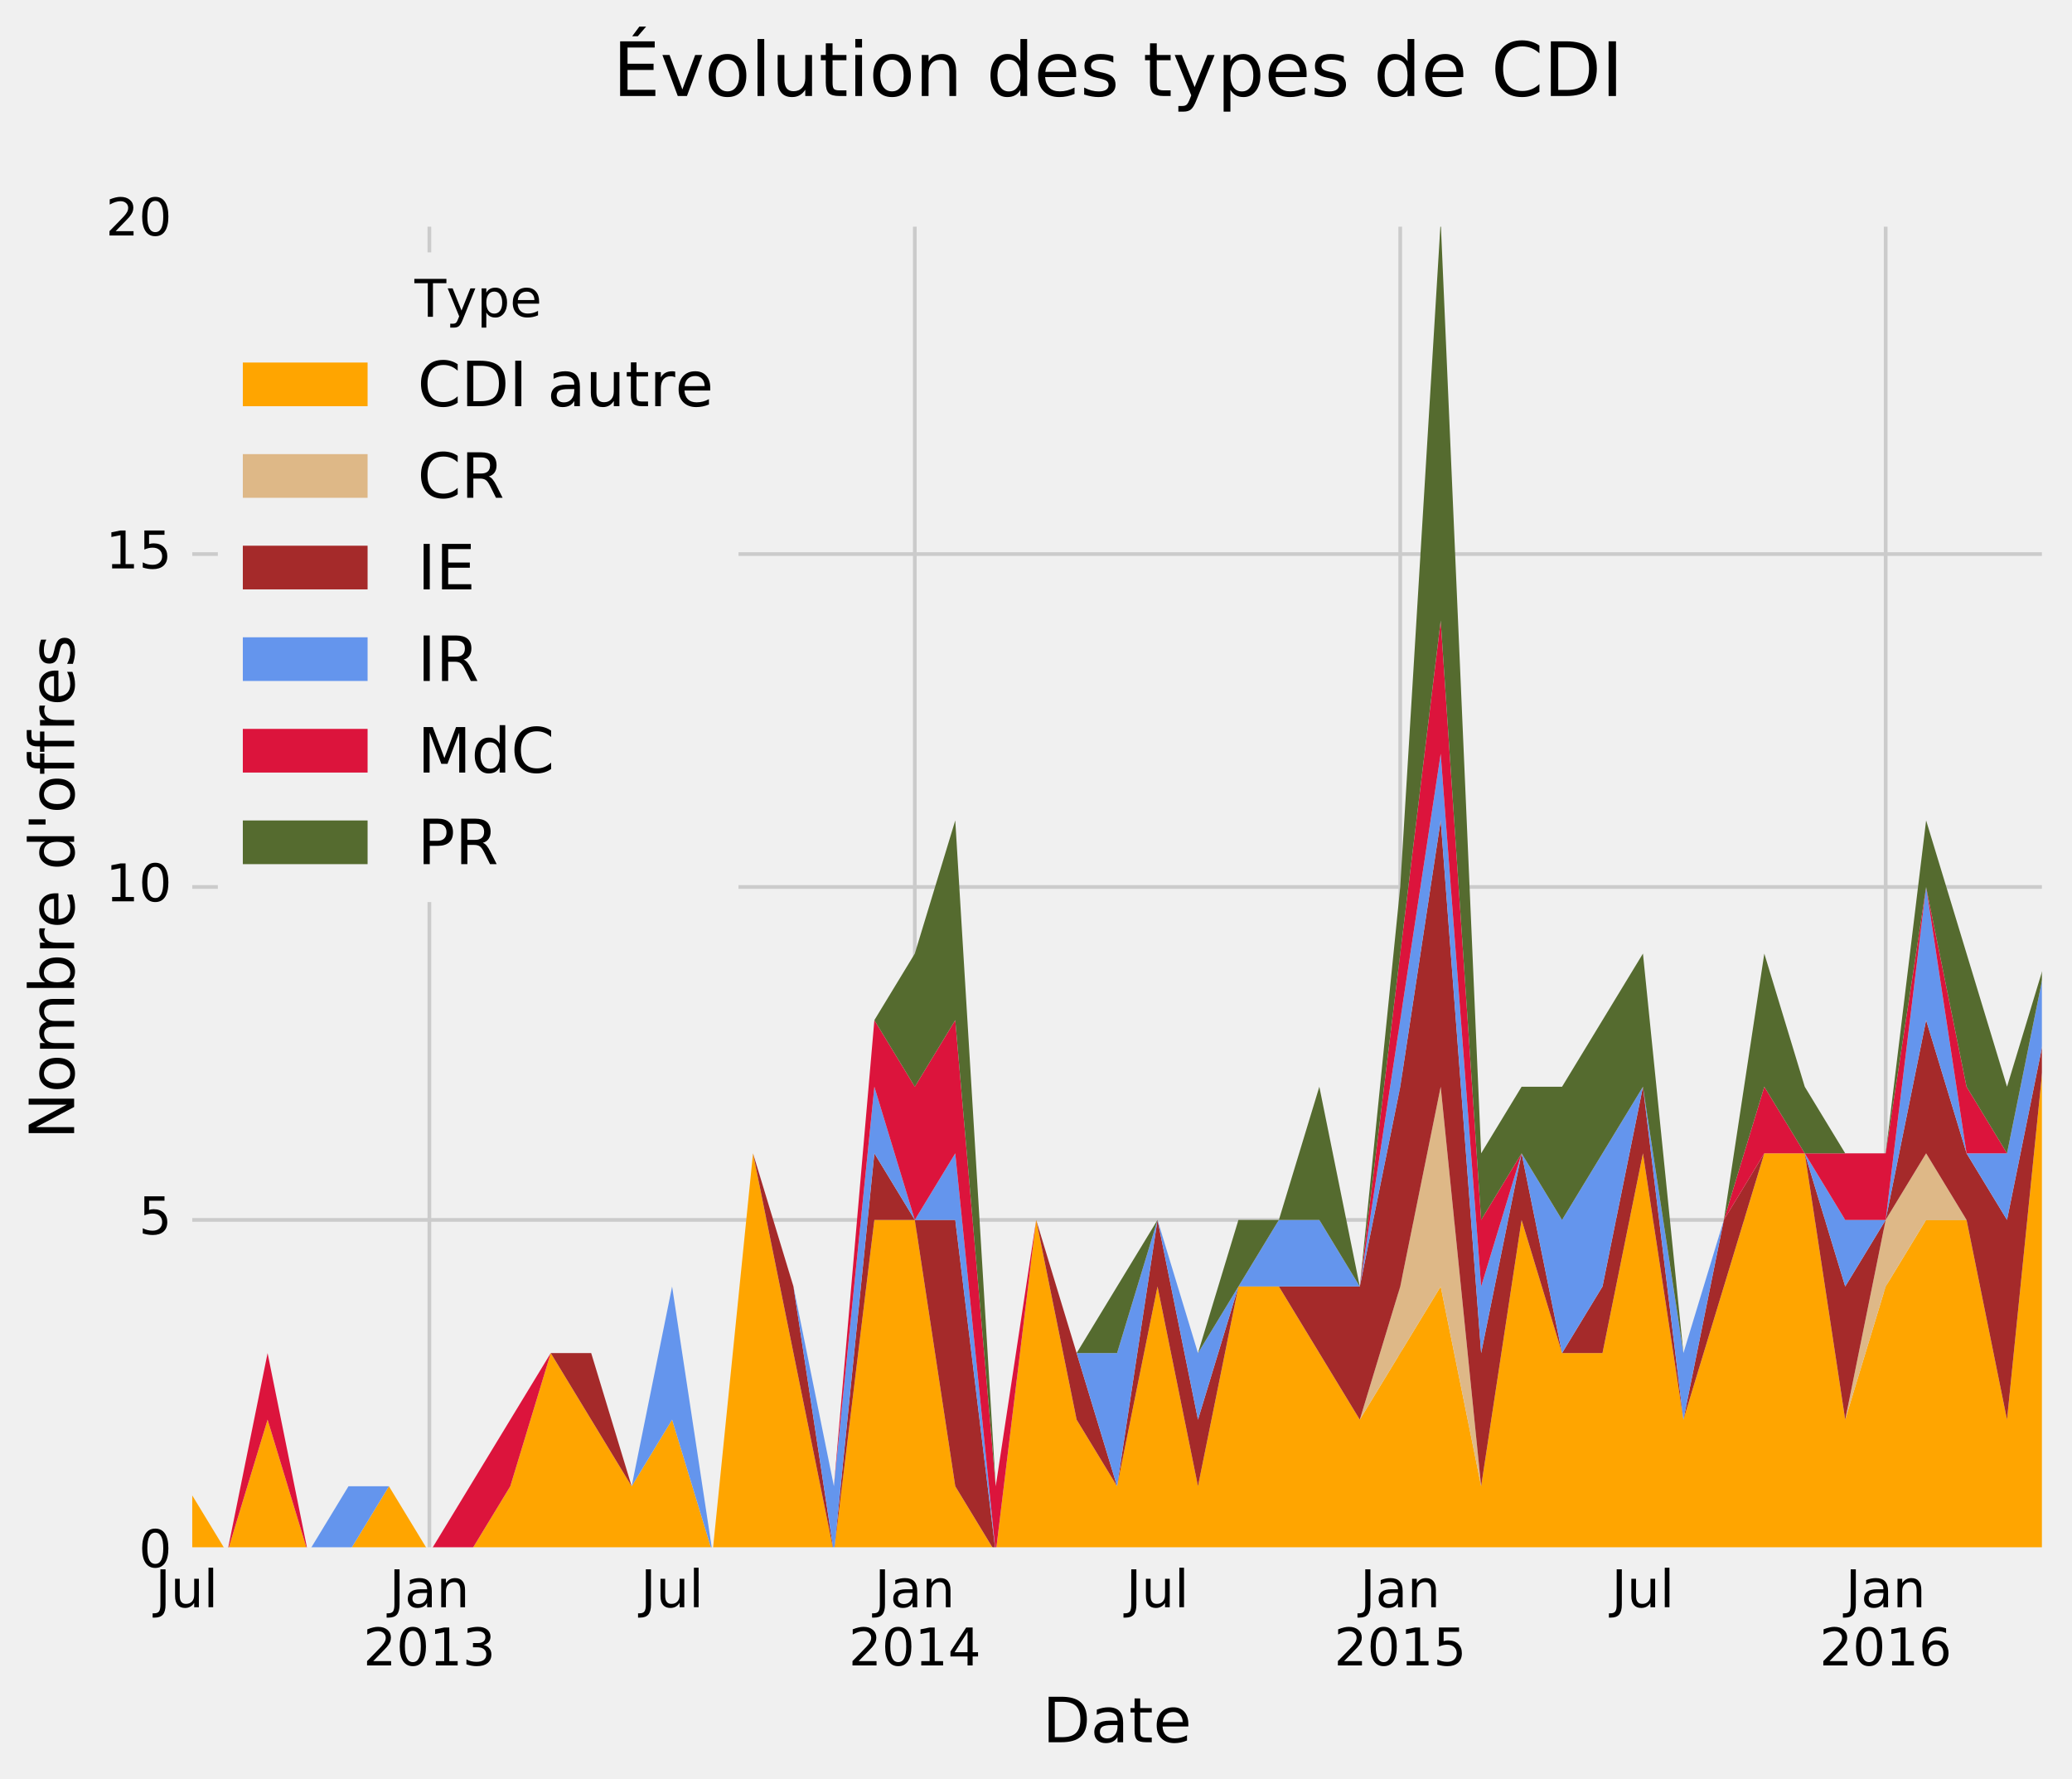 <?xml version="1.0" encoding="utf-8" standalone="no"?>
<!DOCTYPE svg PUBLIC "-//W3C//DTD SVG 1.1//EN"
  "http://www.w3.org/Graphics/SVG/1.1/DTD/svg11.dtd">
<!-- Created with matplotlib (http://matplotlib.org/) -->
<svg height="479pt" version="1.1" viewBox="0 0 558 479" width="558pt" xmlns="http://www.w3.org/2000/svg" xmlns:xlink="http://www.w3.org/1999/xlink">
 <defs>
  <style type="text/css">
*{stroke-linecap:butt;stroke-linejoin:round;stroke-miterlimit:100000;}
  </style>
 </defs>
 <g id="figure_1">
  <g id="patch_1">
   <path d="M 0 479.782 
L 558.594 479.782 
L 558.594 0 
L 0 0 
z
" style="fill:#f0f0f0;"/>
  </g>
  <g id="axes_1">
   <g id="patch_2">
    <path d="M 50.274 418.096 
L 551.394 418.096 
L 551.394 59.536 
L 50.274 59.536 
z
" style="fill:#f0f0f0;"/>
   </g>
   <g id="matplotlib.axis_1">
    <g id="xtick_1">
     <g id="line2d_1">
      <path clip-path="url(#pd2495d0520)" d="M 115.638 418.096 
L 115.638 59.536 
" style="fill:none;stroke:#cbcbcb;"/>
     </g>
     <g id="line2d_2">
      <defs>
       <path d="M 0 0 
L 0 0 
" id="mf990f7ddc2" style="stroke:#000000;stroke-width:0.5;"/>
      </defs>
      <g>
       <use style="stroke:#000000;stroke-width:0.5;" x="115.638" xlink:href="#mf990f7ddc2" y="418.096"/>
      </g>
     </g>
     <g id="line2d_3">
      <g>
       <use style="stroke:#000000;stroke-width:0.5;" x="115.638" xlink:href="#mf990f7ddc2" y="59.536"/>
      </g>
     </g>
     <g id="text_1">
      <!-- Jan -->
      <defs>
       <path d="M 54.891 33.016 
L 54.891 0 
L 45.906 0 
L 45.906 32.719 
Q 45.906 40.484 42.875 44.328 
Q 39.844 48.188 33.797 48.188 
Q 26.516 48.188 22.312 43.547 
Q 18.109 38.922 18.109 30.906 
L 18.109 0 
L 9.078 0 
L 9.078 54.688 
L 18.109 54.688 
L 18.109 46.188 
Q 21.344 51.125 25.703 53.562 
Q 30.078 56 35.797 56 
Q 45.219 56 50.047 50.172 
Q 54.891 44.344 54.891 33.016 
" id="BitstreamVeraSans-Roman-6e"/>
       <path d="M 34.281 27.484 
Q 23.391 27.484 19.188 25 
Q 14.984 22.516 14.984 16.5 
Q 14.984 11.719 18.141 8.906 
Q 21.297 6.109 26.703 6.109 
Q 34.188 6.109 38.703 11.406 
Q 43.219 16.703 43.219 25.484 
L 43.219 27.484 
z
M 52.203 31.203 
L 52.203 0 
L 43.219 0 
L 43.219 8.297 
Q 40.141 3.328 35.547 0.953 
Q 30.953 -1.422 24.312 -1.422 
Q 15.922 -1.422 10.953 3.297 
Q 6 8.016 6 15.922 
Q 6 25.141 12.172 29.828 
Q 18.359 34.516 30.609 34.516 
L 43.219 34.516 
L 43.219 35.406 
Q 43.219 41.609 39.141 45 
Q 35.062 48.391 27.688 48.391 
Q 23 48.391 18.547 47.266 
Q 14.109 46.141 10.016 43.891 
L 10.016 52.203 
Q 14.938 54.109 19.578 55.047 
Q 24.219 56 28.609 56 
Q 40.484 56 46.344 49.844 
Q 52.203 43.703 52.203 31.203 
" id="BitstreamVeraSans-Roman-61"/>
       <path d="M 9.812 72.906 
L 19.672 72.906 
L 19.672 5.078 
Q 19.672 -8.109 14.672 -14.062 
Q 9.672 -20.016 -1.422 -20.016 
L -5.172 -20.016 
L -5.172 -11.719 
L -2.094 -11.719 
Q 4.438 -11.719 7.125 -8.047 
Q 9.812 -4.391 9.812 5.078 
z
" id="BitstreamVeraSans-Roman-4a"/>
      </defs>
      <g transform="translate(104.847 432.734)scale(0.14 -0.14)">
       <use xlink:href="#BitstreamVeraSans-Roman-4a"/>
       <use x="29.492" xlink:href="#BitstreamVeraSans-Roman-61"/>
       <use x="90.771" xlink:href="#BitstreamVeraSans-Roman-6e"/>
      </g>
      <!-- 2013 -->
      <defs>
       <path d="M 19.188 8.297 
L 53.609 8.297 
L 53.609 0 
L 7.328 0 
L 7.328 8.297 
Q 12.938 14.109 22.625 23.891 
Q 32.328 33.688 34.812 36.531 
Q 39.547 41.844 41.422 45.531 
Q 43.312 49.219 43.312 52.781 
Q 43.312 58.594 39.234 62.25 
Q 35.156 65.922 28.609 65.922 
Q 23.969 65.922 18.812 64.312 
Q 13.672 62.703 7.812 59.422 
L 7.812 69.391 
Q 13.766 71.781 18.938 73 
Q 24.125 74.219 28.422 74.219 
Q 39.75 74.219 46.484 68.547 
Q 53.219 62.891 53.219 53.422 
Q 53.219 48.922 51.531 44.891 
Q 49.859 40.875 45.406 35.406 
Q 44.188 33.984 37.641 27.219 
Q 31.109 20.453 19.188 8.297 
" id="BitstreamVeraSans-Roman-32"/>
       <path d="M 40.578 39.312 
Q 47.656 37.797 51.625 33 
Q 55.609 28.219 55.609 21.188 
Q 55.609 10.406 48.188 4.484 
Q 40.766 -1.422 27.094 -1.422 
Q 22.516 -1.422 17.656 -0.516 
Q 12.797 0.391 7.625 2.203 
L 7.625 11.719 
Q 11.719 9.328 16.594 8.109 
Q 21.484 6.891 26.812 6.891 
Q 36.078 6.891 40.938 10.547 
Q 45.797 14.203 45.797 21.188 
Q 45.797 27.641 41.281 31.266 
Q 36.766 34.906 28.719 34.906 
L 20.219 34.906 
L 20.219 43.016 
L 29.109 43.016 
Q 36.375 43.016 40.234 45.922 
Q 44.094 48.828 44.094 54.297 
Q 44.094 59.906 40.109 62.906 
Q 36.141 65.922 28.719 65.922 
Q 24.656 65.922 20.016 65.031 
Q 15.375 64.156 9.812 62.312 
L 9.812 71.094 
Q 15.438 72.656 20.344 73.438 
Q 25.25 74.219 29.594 74.219 
Q 40.828 74.219 47.359 69.109 
Q 53.906 64.016 53.906 55.328 
Q 53.906 49.266 50.438 45.094 
Q 46.969 40.922 40.578 39.312 
" id="BitstreamVeraSans-Roman-33"/>
       <path d="M 31.781 66.406 
Q 24.172 66.406 20.328 58.906 
Q 16.5 51.422 16.5 36.375 
Q 16.5 21.391 20.328 13.891 
Q 24.172 6.391 31.781 6.391 
Q 39.453 6.391 43.281 13.891 
Q 47.125 21.391 47.125 36.375 
Q 47.125 51.422 43.281 58.906 
Q 39.453 66.406 31.781 66.406 
M 31.781 74.219 
Q 44.047 74.219 50.516 64.516 
Q 56.984 54.828 56.984 36.375 
Q 56.984 17.969 50.516 8.266 
Q 44.047 -1.422 31.781 -1.422 
Q 19.531 -1.422 13.062 8.266 
Q 6.594 17.969 6.594 36.375 
Q 6.594 54.828 13.062 64.516 
Q 19.531 74.219 31.781 74.219 
" id="BitstreamVeraSans-Roman-30"/>
       <path d="M 12.406 8.297 
L 28.516 8.297 
L 28.516 63.922 
L 10.984 60.406 
L 10.984 69.391 
L 28.422 72.906 
L 38.281 72.906 
L 38.281 8.297 
L 54.391 8.297 
L 54.391 0 
L 12.406 0 
z
" id="BitstreamVeraSans-Roman-31"/>
      </defs>
      <g transform="translate(97.823 448.411)scale(0.14 -0.14)">
       <use xlink:href="#BitstreamVeraSans-Roman-32"/>
       <use x="63.623" xlink:href="#BitstreamVeraSans-Roman-30"/>
       <use x="127.246" xlink:href="#BitstreamVeraSans-Roman-31"/>
       <use x="190.869" xlink:href="#BitstreamVeraSans-Roman-33"/>
      </g>
     </g>
    </g>
    <g id="xtick_2">
     <g id="line2d_4">
      <path clip-path="url(#pd2495d0520)" d="M 246.365 418.096 
L 246.365 59.536 
" style="fill:none;stroke:#cbcbcb;"/>
     </g>
     <g id="line2d_5">
      <g>
       <use style="stroke:#000000;stroke-width:0.5;" x="246.365" xlink:href="#mf990f7ddc2" y="418.096"/>
      </g>
     </g>
     <g id="line2d_6">
      <g>
       <use style="stroke:#000000;stroke-width:0.5;" x="246.365" xlink:href="#mf990f7ddc2" y="59.536"/>
      </g>
     </g>
     <g id="text_2">
      <!-- Jan -->
      <g transform="translate(235.574 432.734)scale(0.14 -0.14)">
       <use xlink:href="#BitstreamVeraSans-Roman-4a"/>
       <use x="29.492" xlink:href="#BitstreamVeraSans-Roman-61"/>
       <use x="90.771" xlink:href="#BitstreamVeraSans-Roman-6e"/>
      </g>
      <!-- 2014 -->
      <defs>
       <path d="M 37.797 64.312 
L 12.891 25.391 
L 37.797 25.391 
z
M 35.203 72.906 
L 47.609 72.906 
L 47.609 25.391 
L 58.016 25.391 
L 58.016 17.188 
L 47.609 17.188 
L 47.609 0 
L 37.797 0 
L 37.797 17.188 
L 4.891 17.188 
L 4.891 26.703 
z
" id="BitstreamVeraSans-Roman-34"/>
      </defs>
      <g transform="translate(228.55 448.411)scale(0.14 -0.14)">
       <use xlink:href="#BitstreamVeraSans-Roman-32"/>
       <use x="63.623" xlink:href="#BitstreamVeraSans-Roman-30"/>
       <use x="127.246" xlink:href="#BitstreamVeraSans-Roman-31"/>
       <use x="190.869" xlink:href="#BitstreamVeraSans-Roman-34"/>
      </g>
     </g>
    </g>
    <g id="xtick_3">
     <g id="line2d_7">
      <path clip-path="url(#pd2495d0520)" d="M 377.092 418.096 
L 377.092 59.536 
" style="fill:none;stroke:#cbcbcb;"/>
     </g>
     <g id="line2d_8">
      <g>
       <use style="stroke:#000000;stroke-width:0.5;" x="377.092" xlink:href="#mf990f7ddc2" y="418.096"/>
      </g>
     </g>
     <g id="line2d_9">
      <g>
       <use style="stroke:#000000;stroke-width:0.5;" x="377.092" xlink:href="#mf990f7ddc2" y="59.536"/>
      </g>
     </g>
     <g id="text_3">
      <!-- Jan -->
      <g transform="translate(366.301 432.734)scale(0.14 -0.14)">
       <use xlink:href="#BitstreamVeraSans-Roman-4a"/>
       <use x="29.492" xlink:href="#BitstreamVeraSans-Roman-61"/>
       <use x="90.771" xlink:href="#BitstreamVeraSans-Roman-6e"/>
      </g>
      <!-- 2015 -->
      <defs>
       <path d="M 10.797 72.906 
L 49.516 72.906 
L 49.516 64.594 
L 19.828 64.594 
L 19.828 46.734 
Q 21.969 47.469 24.109 47.828 
Q 26.266 48.188 28.422 48.188 
Q 40.625 48.188 47.75 41.5 
Q 54.891 34.812 54.891 23.391 
Q 54.891 11.625 47.562 5.094 
Q 40.234 -1.422 26.906 -1.422 
Q 22.312 -1.422 17.547 -0.641 
Q 12.797 0.141 7.719 1.703 
L 7.719 11.625 
Q 12.109 9.234 16.797 8.062 
Q 21.484 6.891 26.703 6.891 
Q 35.156 6.891 40.078 11.328 
Q 45.016 15.766 45.016 23.391 
Q 45.016 31 40.078 35.438 
Q 35.156 39.891 26.703 39.891 
Q 22.75 39.891 18.812 39.016 
Q 14.891 38.141 10.797 36.281 
z
" id="BitstreamVeraSans-Roman-35"/>
      </defs>
      <g transform="translate(359.277 448.411)scale(0.14 -0.14)">
       <use xlink:href="#BitstreamVeraSans-Roman-32"/>
       <use x="63.623" xlink:href="#BitstreamVeraSans-Roman-30"/>
       <use x="127.246" xlink:href="#BitstreamVeraSans-Roman-31"/>
       <use x="190.869" xlink:href="#BitstreamVeraSans-Roman-35"/>
      </g>
     </g>
    </g>
    <g id="xtick_4">
     <g id="line2d_10">
      <path clip-path="url(#pd2495d0520)" d="M 507.819 418.096 
L 507.819 59.536 
" style="fill:none;stroke:#cbcbcb;"/>
     </g>
     <g id="line2d_11">
      <g>
       <use style="stroke:#000000;stroke-width:0.5;" x="507.819" xlink:href="#mf990f7ddc2" y="418.096"/>
      </g>
     </g>
     <g id="line2d_12">
      <g>
       <use style="stroke:#000000;stroke-width:0.5;" x="507.819" xlink:href="#mf990f7ddc2" y="59.536"/>
      </g>
     </g>
     <g id="text_4">
      <!-- Jan -->
      <g transform="translate(497.028 432.734)scale(0.14 -0.14)">
       <use xlink:href="#BitstreamVeraSans-Roman-4a"/>
       <use x="29.492" xlink:href="#BitstreamVeraSans-Roman-61"/>
       <use x="90.771" xlink:href="#BitstreamVeraSans-Roman-6e"/>
      </g>
      <!-- 2016 -->
      <defs>
       <path d="M 33.016 40.375 
Q 26.375 40.375 22.484 35.828 
Q 18.609 31.297 18.609 23.391 
Q 18.609 15.531 22.484 10.953 
Q 26.375 6.391 33.016 6.391 
Q 39.656 6.391 43.531 10.953 
Q 47.406 15.531 47.406 23.391 
Q 47.406 31.297 43.531 35.828 
Q 39.656 40.375 33.016 40.375 
M 52.594 71.297 
L 52.594 62.312 
Q 48.875 64.062 45.094 64.984 
Q 41.312 65.922 37.594 65.922 
Q 27.828 65.922 22.672 59.328 
Q 17.531 52.734 16.797 39.406 
Q 19.672 43.656 24.016 45.922 
Q 28.375 48.188 33.594 48.188 
Q 44.578 48.188 50.953 41.516 
Q 57.328 34.859 57.328 23.391 
Q 57.328 12.156 50.688 5.359 
Q 44.047 -1.422 33.016 -1.422 
Q 20.359 -1.422 13.672 8.266 
Q 6.984 17.969 6.984 36.375 
Q 6.984 53.656 15.188 63.938 
Q 23.391 74.219 37.203 74.219 
Q 40.922 74.219 44.703 73.484 
Q 48.484 72.75 52.594 71.297 
" id="BitstreamVeraSans-Roman-36"/>
      </defs>
      <g transform="translate(490.004 448.411)scale(0.14 -0.14)">
       <use xlink:href="#BitstreamVeraSans-Roman-32"/>
       <use x="63.623" xlink:href="#BitstreamVeraSans-Roman-30"/>
       <use x="127.246" xlink:href="#BitstreamVeraSans-Roman-31"/>
       <use x="190.869" xlink:href="#BitstreamVeraSans-Roman-36"/>
      </g>
     </g>
    </g>
    <g id="xtick_5">
     <g id="line2d_13">
      <g>
       <use style="stroke:#000000;stroke-width:0.5;" x="50.274" xlink:href="#mf990f7ddc2" y="418.096"/>
      </g>
     </g>
     <g id="line2d_14">
      <g>
       <use style="stroke:#000000;stroke-width:0.5;" x="50.274" xlink:href="#mf990f7ddc2" y="59.536"/>
      </g>
     </g>
     <g id="text_5">
      <!-- Jul -->
      <defs>
       <path d="M 8.5 21.578 
L 8.5 54.688 
L 17.484 54.688 
L 17.484 21.922 
Q 17.484 14.156 20.5 10.266 
Q 23.531 6.391 29.594 6.391 
Q 36.859 6.391 41.078 11.031 
Q 45.312 15.672 45.312 23.688 
L 45.312 54.688 
L 54.297 54.688 
L 54.297 0 
L 45.312 0 
L 45.312 8.406 
Q 42.047 3.422 37.719 1 
Q 33.406 -1.422 27.688 -1.422 
Q 18.266 -1.422 13.375 4.438 
Q 8.5 10.297 8.5 21.578 
" id="BitstreamVeraSans-Roman-75"/>
       <path d="M 9.422 75.984 
L 18.406 75.984 
L 18.406 0 
L 9.422 0 
z
" id="BitstreamVeraSans-Roman-6c"/>
      </defs>
      <g transform="translate(41.828 432.734)scale(0.14 -0.14)">
       <use xlink:href="#BitstreamVeraSans-Roman-4a"/>
       <use x="29.492" xlink:href="#BitstreamVeraSans-Roman-75"/>
       <use x="92.871" xlink:href="#BitstreamVeraSans-Roman-6c"/>
      </g>
     </g>
    </g>
    <g id="xtick_6">
     <g id="line2d_15">
      <g>
       <use style="stroke:#000000;stroke-width:0.5;" x="61.168" xlink:href="#mf990f7ddc2" y="418.096"/>
      </g>
     </g>
     <g id="line2d_16">
      <g>
       <use style="stroke:#000000;stroke-width:0.5;" x="61.168" xlink:href="#mf990f7ddc2" y="59.536"/>
      </g>
     </g>
    </g>
    <g id="xtick_7">
     <g id="line2d_17">
      <g>
       <use style="stroke:#000000;stroke-width:0.5;" x="72.062" xlink:href="#mf990f7ddc2" y="418.096"/>
      </g>
     </g>
     <g id="line2d_18">
      <g>
       <use style="stroke:#000000;stroke-width:0.5;" x="72.062" xlink:href="#mf990f7ddc2" y="59.536"/>
      </g>
     </g>
    </g>
    <g id="xtick_8">
     <g id="line2d_19">
      <g>
       <use style="stroke:#000000;stroke-width:0.5;" x="82.956" xlink:href="#mf990f7ddc2" y="418.096"/>
      </g>
     </g>
     <g id="line2d_20">
      <g>
       <use style="stroke:#000000;stroke-width:0.5;" x="82.956" xlink:href="#mf990f7ddc2" y="59.536"/>
      </g>
     </g>
    </g>
    <g id="xtick_9">
     <g id="line2d_21">
      <g>
       <use style="stroke:#000000;stroke-width:0.5;" x="93.85" xlink:href="#mf990f7ddc2" y="418.096"/>
      </g>
     </g>
     <g id="line2d_22">
      <g>
       <use style="stroke:#000000;stroke-width:0.5;" x="93.85" xlink:href="#mf990f7ddc2" y="59.536"/>
      </g>
     </g>
    </g>
    <g id="xtick_10">
     <g id="line2d_23">
      <g>
       <use style="stroke:#000000;stroke-width:0.5;" x="104.744" xlink:href="#mf990f7ddc2" y="418.096"/>
      </g>
     </g>
     <g id="line2d_24">
      <g>
       <use style="stroke:#000000;stroke-width:0.5;" x="104.744" xlink:href="#mf990f7ddc2" y="59.536"/>
      </g>
     </g>
    </g>
    <g id="xtick_11">
     <g id="line2d_25">
      <g>
       <use style="stroke:#000000;stroke-width:0.5;" x="115.638" xlink:href="#mf990f7ddc2" y="418.096"/>
      </g>
     </g>
     <g id="line2d_26">
      <g>
       <use style="stroke:#000000;stroke-width:0.5;" x="115.638" xlink:href="#mf990f7ddc2" y="59.536"/>
      </g>
     </g>
    </g>
    <g id="xtick_12">
     <g id="line2d_27">
      <g>
       <use style="stroke:#000000;stroke-width:0.5;" x="126.532" xlink:href="#mf990f7ddc2" y="418.096"/>
      </g>
     </g>
     <g id="line2d_28">
      <g>
       <use style="stroke:#000000;stroke-width:0.5;" x="126.532" xlink:href="#mf990f7ddc2" y="59.536"/>
      </g>
     </g>
    </g>
    <g id="xtick_13">
     <g id="line2d_29">
      <g>
       <use style="stroke:#000000;stroke-width:0.5;" x="137.426" xlink:href="#mf990f7ddc2" y="418.096"/>
      </g>
     </g>
     <g id="line2d_30">
      <g>
       <use style="stroke:#000000;stroke-width:0.5;" x="137.426" xlink:href="#mf990f7ddc2" y="59.536"/>
      </g>
     </g>
    </g>
    <g id="xtick_14">
     <g id="line2d_31">
      <g>
       <use style="stroke:#000000;stroke-width:0.5;" x="148.319" xlink:href="#mf990f7ddc2" y="418.096"/>
      </g>
     </g>
     <g id="line2d_32">
      <g>
       <use style="stroke:#000000;stroke-width:0.5;" x="148.319" xlink:href="#mf990f7ddc2" y="59.536"/>
      </g>
     </g>
    </g>
    <g id="xtick_15">
     <g id="line2d_33">
      <g>
       <use style="stroke:#000000;stroke-width:0.5;" x="159.213" xlink:href="#mf990f7ddc2" y="418.096"/>
      </g>
     </g>
     <g id="line2d_34">
      <g>
       <use style="stroke:#000000;stroke-width:0.5;" x="159.213" xlink:href="#mf990f7ddc2" y="59.536"/>
      </g>
     </g>
    </g>
    <g id="xtick_16">
     <g id="line2d_35">
      <g>
       <use style="stroke:#000000;stroke-width:0.5;" x="170.107" xlink:href="#mf990f7ddc2" y="418.096"/>
      </g>
     </g>
     <g id="line2d_36">
      <g>
       <use style="stroke:#000000;stroke-width:0.5;" x="170.107" xlink:href="#mf990f7ddc2" y="59.536"/>
      </g>
     </g>
    </g>
    <g id="xtick_17">
     <g id="line2d_37">
      <g>
       <use style="stroke:#000000;stroke-width:0.5;" x="181.001" xlink:href="#mf990f7ddc2" y="418.096"/>
      </g>
     </g>
     <g id="line2d_38">
      <g>
       <use style="stroke:#000000;stroke-width:0.5;" x="181.001" xlink:href="#mf990f7ddc2" y="59.536"/>
      </g>
     </g>
     <g id="text_6">
      <!-- Jul -->
      <g transform="translate(172.555 432.734)scale(0.14 -0.14)">
       <use xlink:href="#BitstreamVeraSans-Roman-4a"/>
       <use x="29.492" xlink:href="#BitstreamVeraSans-Roman-75"/>
       <use x="92.871" xlink:href="#BitstreamVeraSans-Roman-6c"/>
      </g>
     </g>
    </g>
    <g id="xtick_18">
     <g id="line2d_39">
      <g>
       <use style="stroke:#000000;stroke-width:0.5;" x="191.895" xlink:href="#mf990f7ddc2" y="418.096"/>
      </g>
     </g>
     <g id="line2d_40">
      <g>
       <use style="stroke:#000000;stroke-width:0.5;" x="191.895" xlink:href="#mf990f7ddc2" y="59.536"/>
      </g>
     </g>
    </g>
    <g id="xtick_19">
     <g id="line2d_41">
      <g>
       <use style="stroke:#000000;stroke-width:0.5;" x="202.789" xlink:href="#mf990f7ddc2" y="418.096"/>
      </g>
     </g>
     <g id="line2d_42">
      <g>
       <use style="stroke:#000000;stroke-width:0.5;" x="202.789" xlink:href="#mf990f7ddc2" y="59.536"/>
      </g>
     </g>
    </g>
    <g id="xtick_20">
     <g id="line2d_43">
      <g>
       <use style="stroke:#000000;stroke-width:0.5;" x="213.683" xlink:href="#mf990f7ddc2" y="418.096"/>
      </g>
     </g>
     <g id="line2d_44">
      <g>
       <use style="stroke:#000000;stroke-width:0.5;" x="213.683" xlink:href="#mf990f7ddc2" y="59.536"/>
      </g>
     </g>
    </g>
    <g id="xtick_21">
     <g id="line2d_45">
      <g>
       <use style="stroke:#000000;stroke-width:0.5;" x="224.577" xlink:href="#mf990f7ddc2" y="418.096"/>
      </g>
     </g>
     <g id="line2d_46">
      <g>
       <use style="stroke:#000000;stroke-width:0.5;" x="224.577" xlink:href="#mf990f7ddc2" y="59.536"/>
      </g>
     </g>
    </g>
    <g id="xtick_22">
     <g id="line2d_47">
      <g>
       <use style="stroke:#000000;stroke-width:0.5;" x="235.471" xlink:href="#mf990f7ddc2" y="418.096"/>
      </g>
     </g>
     <g id="line2d_48">
      <g>
       <use style="stroke:#000000;stroke-width:0.5;" x="235.471" xlink:href="#mf990f7ddc2" y="59.536"/>
      </g>
     </g>
    </g>
    <g id="xtick_23">
     <g id="line2d_49">
      <g>
       <use style="stroke:#000000;stroke-width:0.5;" x="246.365" xlink:href="#mf990f7ddc2" y="418.096"/>
      </g>
     </g>
     <g id="line2d_50">
      <g>
       <use style="stroke:#000000;stroke-width:0.5;" x="246.365" xlink:href="#mf990f7ddc2" y="59.536"/>
      </g>
     </g>
    </g>
    <g id="xtick_24">
     <g id="line2d_51">
      <g>
       <use style="stroke:#000000;stroke-width:0.5;" x="257.259" xlink:href="#mf990f7ddc2" y="418.096"/>
      </g>
     </g>
     <g id="line2d_52">
      <g>
       <use style="stroke:#000000;stroke-width:0.5;" x="257.259" xlink:href="#mf990f7ddc2" y="59.536"/>
      </g>
     </g>
    </g>
    <g id="xtick_25">
     <g id="line2d_53">
      <g>
       <use style="stroke:#000000;stroke-width:0.5;" x="268.153" xlink:href="#mf990f7ddc2" y="418.096"/>
      </g>
     </g>
     <g id="line2d_54">
      <g>
       <use style="stroke:#000000;stroke-width:0.5;" x="268.153" xlink:href="#mf990f7ddc2" y="59.536"/>
      </g>
     </g>
    </g>
    <g id="xtick_26">
     <g id="line2d_55">
      <g>
       <use style="stroke:#000000;stroke-width:0.5;" x="279.046" xlink:href="#mf990f7ddc2" y="418.096"/>
      </g>
     </g>
     <g id="line2d_56">
      <g>
       <use style="stroke:#000000;stroke-width:0.5;" x="279.046" xlink:href="#mf990f7ddc2" y="59.536"/>
      </g>
     </g>
    </g>
    <g id="xtick_27">
     <g id="line2d_57">
      <g>
       <use style="stroke:#000000;stroke-width:0.5;" x="289.94" xlink:href="#mf990f7ddc2" y="418.096"/>
      </g>
     </g>
     <g id="line2d_58">
      <g>
       <use style="stroke:#000000;stroke-width:0.5;" x="289.94" xlink:href="#mf990f7ddc2" y="59.536"/>
      </g>
     </g>
    </g>
    <g id="xtick_28">
     <g id="line2d_59">
      <g>
       <use style="stroke:#000000;stroke-width:0.5;" x="300.834" xlink:href="#mf990f7ddc2" y="418.096"/>
      </g>
     </g>
     <g id="line2d_60">
      <g>
       <use style="stroke:#000000;stroke-width:0.5;" x="300.834" xlink:href="#mf990f7ddc2" y="59.536"/>
      </g>
     </g>
    </g>
    <g id="xtick_29">
     <g id="line2d_61">
      <g>
       <use style="stroke:#000000;stroke-width:0.5;" x="311.728" xlink:href="#mf990f7ddc2" y="418.096"/>
      </g>
     </g>
     <g id="line2d_62">
      <g>
       <use style="stroke:#000000;stroke-width:0.5;" x="311.728" xlink:href="#mf990f7ddc2" y="59.536"/>
      </g>
     </g>
     <g id="text_7">
      <!-- Jul -->
      <g transform="translate(303.282 432.734)scale(0.14 -0.14)">
       <use xlink:href="#BitstreamVeraSans-Roman-4a"/>
       <use x="29.492" xlink:href="#BitstreamVeraSans-Roman-75"/>
       <use x="92.871" xlink:href="#BitstreamVeraSans-Roman-6c"/>
      </g>
     </g>
    </g>
    <g id="xtick_30">
     <g id="line2d_63">
      <g>
       <use style="stroke:#000000;stroke-width:0.5;" x="322.622" xlink:href="#mf990f7ddc2" y="418.096"/>
      </g>
     </g>
     <g id="line2d_64">
      <g>
       <use style="stroke:#000000;stroke-width:0.5;" x="322.622" xlink:href="#mf990f7ddc2" y="59.536"/>
      </g>
     </g>
    </g>
    <g id="xtick_31">
     <g id="line2d_65">
      <g>
       <use style="stroke:#000000;stroke-width:0.5;" x="333.516" xlink:href="#mf990f7ddc2" y="418.096"/>
      </g>
     </g>
     <g id="line2d_66">
      <g>
       <use style="stroke:#000000;stroke-width:0.5;" x="333.516" xlink:href="#mf990f7ddc2" y="59.536"/>
      </g>
     </g>
    </g>
    <g id="xtick_32">
     <g id="line2d_67">
      <g>
       <use style="stroke:#000000;stroke-width:0.5;" x="344.41" xlink:href="#mf990f7ddc2" y="418.096"/>
      </g>
     </g>
     <g id="line2d_68">
      <g>
       <use style="stroke:#000000;stroke-width:0.5;" x="344.41" xlink:href="#mf990f7ddc2" y="59.536"/>
      </g>
     </g>
    </g>
    <g id="xtick_33">
     <g id="line2d_69">
      <g>
       <use style="stroke:#000000;stroke-width:0.5;" x="355.304" xlink:href="#mf990f7ddc2" y="418.096"/>
      </g>
     </g>
     <g id="line2d_70">
      <g>
       <use style="stroke:#000000;stroke-width:0.5;" x="355.304" xlink:href="#mf990f7ddc2" y="59.536"/>
      </g>
     </g>
    </g>
    <g id="xtick_34">
     <g id="line2d_71">
      <g>
       <use style="stroke:#000000;stroke-width:0.5;" x="366.198" xlink:href="#mf990f7ddc2" y="418.096"/>
      </g>
     </g>
     <g id="line2d_72">
      <g>
       <use style="stroke:#000000;stroke-width:0.5;" x="366.198" xlink:href="#mf990f7ddc2" y="59.536"/>
      </g>
     </g>
    </g>
    <g id="xtick_35">
     <g id="line2d_73">
      <g>
       <use style="stroke:#000000;stroke-width:0.5;" x="377.092" xlink:href="#mf990f7ddc2" y="418.096"/>
      </g>
     </g>
     <g id="line2d_74">
      <g>
       <use style="stroke:#000000;stroke-width:0.5;" x="377.092" xlink:href="#mf990f7ddc2" y="59.536"/>
      </g>
     </g>
    </g>
    <g id="xtick_36">
     <g id="line2d_75">
      <g>
       <use style="stroke:#000000;stroke-width:0.5;" x="387.986" xlink:href="#mf990f7ddc2" y="418.096"/>
      </g>
     </g>
     <g id="line2d_76">
      <g>
       <use style="stroke:#000000;stroke-width:0.5;" x="387.986" xlink:href="#mf990f7ddc2" y="59.536"/>
      </g>
     </g>
    </g>
    <g id="xtick_37">
     <g id="line2d_77">
      <g>
       <use style="stroke:#000000;stroke-width:0.5;" x="398.879" xlink:href="#mf990f7ddc2" y="418.096"/>
      </g>
     </g>
     <g id="line2d_78">
      <g>
       <use style="stroke:#000000;stroke-width:0.5;" x="398.879" xlink:href="#mf990f7ddc2" y="59.536"/>
      </g>
     </g>
    </g>
    <g id="xtick_38">
     <g id="line2d_79">
      <g>
       <use style="stroke:#000000;stroke-width:0.5;" x="409.773" xlink:href="#mf990f7ddc2" y="418.096"/>
      </g>
     </g>
     <g id="line2d_80">
      <g>
       <use style="stroke:#000000;stroke-width:0.5;" x="409.773" xlink:href="#mf990f7ddc2" y="59.536"/>
      </g>
     </g>
    </g>
    <g id="xtick_39">
     <g id="line2d_81">
      <g>
       <use style="stroke:#000000;stroke-width:0.5;" x="420.667" xlink:href="#mf990f7ddc2" y="418.096"/>
      </g>
     </g>
     <g id="line2d_82">
      <g>
       <use style="stroke:#000000;stroke-width:0.5;" x="420.667" xlink:href="#mf990f7ddc2" y="59.536"/>
      </g>
     </g>
    </g>
    <g id="xtick_40">
     <g id="line2d_83">
      <g>
       <use style="stroke:#000000;stroke-width:0.5;" x="431.561" xlink:href="#mf990f7ddc2" y="418.096"/>
      </g>
     </g>
     <g id="line2d_84">
      <g>
       <use style="stroke:#000000;stroke-width:0.5;" x="431.561" xlink:href="#mf990f7ddc2" y="59.536"/>
      </g>
     </g>
    </g>
    <g id="xtick_41">
     <g id="line2d_85">
      <g>
       <use style="stroke:#000000;stroke-width:0.5;" x="442.455" xlink:href="#mf990f7ddc2" y="418.096"/>
      </g>
     </g>
     <g id="line2d_86">
      <g>
       <use style="stroke:#000000;stroke-width:0.5;" x="442.455" xlink:href="#mf990f7ddc2" y="59.536"/>
      </g>
     </g>
     <g id="text_8">
      <!-- Jul -->
      <g transform="translate(434.009 432.734)scale(0.14 -0.14)">
       <use xlink:href="#BitstreamVeraSans-Roman-4a"/>
       <use x="29.492" xlink:href="#BitstreamVeraSans-Roman-75"/>
       <use x="92.871" xlink:href="#BitstreamVeraSans-Roman-6c"/>
      </g>
     </g>
    </g>
    <g id="xtick_42">
     <g id="line2d_87">
      <g>
       <use style="stroke:#000000;stroke-width:0.5;" x="453.349" xlink:href="#mf990f7ddc2" y="418.096"/>
      </g>
     </g>
     <g id="line2d_88">
      <g>
       <use style="stroke:#000000;stroke-width:0.5;" x="453.349" xlink:href="#mf990f7ddc2" y="59.536"/>
      </g>
     </g>
    </g>
    <g id="xtick_43">
     <g id="line2d_89">
      <g>
       <use style="stroke:#000000;stroke-width:0.5;" x="464.243" xlink:href="#mf990f7ddc2" y="418.096"/>
      </g>
     </g>
     <g id="line2d_90">
      <g>
       <use style="stroke:#000000;stroke-width:0.5;" x="464.243" xlink:href="#mf990f7ddc2" y="59.536"/>
      </g>
     </g>
    </g>
    <g id="xtick_44">
     <g id="line2d_91">
      <g>
       <use style="stroke:#000000;stroke-width:0.5;" x="475.137" xlink:href="#mf990f7ddc2" y="418.096"/>
      </g>
     </g>
     <g id="line2d_92">
      <g>
       <use style="stroke:#000000;stroke-width:0.5;" x="475.137" xlink:href="#mf990f7ddc2" y="59.536"/>
      </g>
     </g>
    </g>
    <g id="xtick_45">
     <g id="line2d_93">
      <g>
       <use style="stroke:#000000;stroke-width:0.5;" x="486.031" xlink:href="#mf990f7ddc2" y="418.096"/>
      </g>
     </g>
     <g id="line2d_94">
      <g>
       <use style="stroke:#000000;stroke-width:0.5;" x="486.031" xlink:href="#mf990f7ddc2" y="59.536"/>
      </g>
     </g>
    </g>
    <g id="xtick_46">
     <g id="line2d_95">
      <g>
       <use style="stroke:#000000;stroke-width:0.5;" x="496.925" xlink:href="#mf990f7ddc2" y="418.096"/>
      </g>
     </g>
     <g id="line2d_96">
      <g>
       <use style="stroke:#000000;stroke-width:0.5;" x="496.925" xlink:href="#mf990f7ddc2" y="59.536"/>
      </g>
     </g>
    </g>
    <g id="xtick_47">
     <g id="line2d_97">
      <g>
       <use style="stroke:#000000;stroke-width:0.5;" x="507.819" xlink:href="#mf990f7ddc2" y="418.096"/>
      </g>
     </g>
     <g id="line2d_98">
      <g>
       <use style="stroke:#000000;stroke-width:0.5;" x="507.819" xlink:href="#mf990f7ddc2" y="59.536"/>
      </g>
     </g>
    </g>
    <g id="xtick_48">
     <g id="line2d_99">
      <g>
       <use style="stroke:#000000;stroke-width:0.5;" x="518.713" xlink:href="#mf990f7ddc2" y="418.096"/>
      </g>
     </g>
     <g id="line2d_100">
      <g>
       <use style="stroke:#000000;stroke-width:0.5;" x="518.713" xlink:href="#mf990f7ddc2" y="59.536"/>
      </g>
     </g>
    </g>
    <g id="xtick_49">
     <g id="line2d_101">
      <g>
       <use style="stroke:#000000;stroke-width:0.5;" x="529.606" xlink:href="#mf990f7ddc2" y="418.096"/>
      </g>
     </g>
     <g id="line2d_102">
      <g>
       <use style="stroke:#000000;stroke-width:0.5;" x="529.606" xlink:href="#mf990f7ddc2" y="59.536"/>
      </g>
     </g>
    </g>
    <g id="xtick_50">
     <g id="line2d_103">
      <g>
       <use style="stroke:#000000;stroke-width:0.5;" x="540.5" xlink:href="#mf990f7ddc2" y="418.096"/>
      </g>
     </g>
     <g id="line2d_104">
      <g>
       <use style="stroke:#000000;stroke-width:0.5;" x="540.5" xlink:href="#mf990f7ddc2" y="59.536"/>
      </g>
     </g>
    </g>
    <g id="xtick_51">
     <g id="line2d_105">
      <g>
       <use style="stroke:#000000;stroke-width:0.5;" x="551.394" xlink:href="#mf990f7ddc2" y="418.096"/>
      </g>
     </g>
     <g id="line2d_106">
      <g>
       <use style="stroke:#000000;stroke-width:0.5;" x="551.394" xlink:href="#mf990f7ddc2" y="59.536"/>
      </g>
     </g>
    </g>
    <g id="text_9">
     <!-- Date -->
     <defs>
      <path d="M 56.203 29.594 
L 56.203 25.203 
L 14.891 25.203 
Q 15.484 15.922 20.484 11.062 
Q 25.484 6.203 34.422 6.203 
Q 39.594 6.203 44.453 7.469 
Q 49.312 8.734 54.109 11.281 
L 54.109 2.781 
Q 49.266 0.734 44.188 -0.344 
Q 39.109 -1.422 33.891 -1.422 
Q 20.797 -1.422 13.156 6.188 
Q 5.516 13.812 5.516 26.812 
Q 5.516 40.234 12.766 48.109 
Q 20.016 56 32.328 56 
Q 43.359 56 49.781 48.891 
Q 56.203 41.797 56.203 29.594 
M 47.219 32.234 
Q 47.125 39.594 43.094 43.984 
Q 39.062 48.391 32.422 48.391 
Q 24.906 48.391 20.391 44.141 
Q 15.875 39.891 15.188 32.172 
z
" id="BitstreamVeraSans-Roman-65"/>
      <path d="M 18.312 70.219 
L 18.312 54.688 
L 36.812 54.688 
L 36.812 47.703 
L 18.312 47.703 
L 18.312 18.016 
Q 18.312 11.328 20.141 9.422 
Q 21.969 7.516 27.594 7.516 
L 36.812 7.516 
L 36.812 0 
L 27.594 0 
Q 17.188 0 13.234 3.875 
Q 9.281 7.766 9.281 18.016 
L 9.281 47.703 
L 2.688 47.703 
L 2.688 54.688 
L 9.281 54.688 
L 9.281 70.219 
z
" id="BitstreamVeraSans-Roman-74"/>
      <path d="M 19.672 64.797 
L 19.672 8.109 
L 31.594 8.109 
Q 46.688 8.109 53.688 14.938 
Q 60.688 21.781 60.688 36.531 
Q 60.688 51.172 53.688 57.984 
Q 46.688 64.797 31.594 64.797 
z
M 9.812 72.906 
L 30.078 72.906 
Q 51.266 72.906 61.172 64.094 
Q 71.094 55.281 71.094 36.531 
Q 71.094 17.672 61.125 8.828 
Q 51.172 0 30.078 0 
L 9.812 0 
z
" id="BitstreamVeraSans-Roman-44"/>
     </defs>
     <g transform="translate(280.757 469.088)scale(0.168 -0.168)">
      <use xlink:href="#BitstreamVeraSans-Roman-44"/>
      <use x="77.002" xlink:href="#BitstreamVeraSans-Roman-61"/>
      <use x="138.281" xlink:href="#BitstreamVeraSans-Roman-74"/>
      <use x="177.49" xlink:href="#BitstreamVeraSans-Roman-65"/>
     </g>
    </g>
   </g>
   <g id="matplotlib.axis_2">
    <g id="ytick_1">
     <g id="line2d_107">
      <path clip-path="url(#pd2495d0520)" d="M 50.274 418.096 
L 551.394 418.096 
" style="fill:none;stroke:#cbcbcb;"/>
     </g>
     <g id="line2d_108">
      <g>
       <use style="stroke:#000000;stroke-width:0.5;" x="50.274" xlink:href="#mf990f7ddc2" y="418.096"/>
      </g>
     </g>
     <g id="line2d_109">
      <g>
       <use style="stroke:#000000;stroke-width:0.5;" x="551.394" xlink:href="#mf990f7ddc2" y="418.096"/>
      </g>
     </g>
     <g id="text_10">
      <!-- 0 -->
      <g transform="translate(37.367 421.959)scale(0.14 -0.14)">
       <use xlink:href="#BitstreamVeraSans-Roman-30"/>
      </g>
     </g>
    </g>
    <g id="ytick_2">
     <g id="line2d_110">
      <path clip-path="url(#pd2495d0520)" d="M 50.274 328.456 
L 551.394 328.456 
" style="fill:none;stroke:#cbcbcb;"/>
     </g>
     <g id="line2d_111">
      <g>
       <use style="stroke:#000000;stroke-width:0.5;" x="50.274" xlink:href="#mf990f7ddc2" y="328.456"/>
      </g>
     </g>
     <g id="line2d_112">
      <g>
       <use style="stroke:#000000;stroke-width:0.5;" x="551.394" xlink:href="#mf990f7ddc2" y="328.456"/>
      </g>
     </g>
     <g id="text_11">
      <!-- 5 -->
      <g transform="translate(37.367 332.319)scale(0.14 -0.14)">
       <use xlink:href="#BitstreamVeraSans-Roman-35"/>
      </g>
     </g>
    </g>
    <g id="ytick_3">
     <g id="line2d_113">
      <path clip-path="url(#pd2495d0520)" d="M 50.274 238.816 
L 551.394 238.816 
" style="fill:none;stroke:#cbcbcb;"/>
     </g>
     <g id="line2d_114">
      <g>
       <use style="stroke:#000000;stroke-width:0.5;" x="50.274" xlink:href="#mf990f7ddc2" y="238.816"/>
      </g>
     </g>
     <g id="line2d_115">
      <g>
       <use style="stroke:#000000;stroke-width:0.5;" x="551.394" xlink:href="#mf990f7ddc2" y="238.816"/>
      </g>
     </g>
     <g id="text_12">
      <!-- 10 -->
      <g transform="translate(28.459 242.679)scale(0.14 -0.14)">
       <use xlink:href="#BitstreamVeraSans-Roman-31"/>
       <use x="63.623" xlink:href="#BitstreamVeraSans-Roman-30"/>
      </g>
     </g>
    </g>
    <g id="ytick_4">
     <g id="line2d_116">
      <path clip-path="url(#pd2495d0520)" d="M 50.274 149.176 
L 551.394 149.176 
" style="fill:none;stroke:#cbcbcb;"/>
     </g>
     <g id="line2d_117">
      <g>
       <use style="stroke:#000000;stroke-width:0.5;" x="50.274" xlink:href="#mf990f7ddc2" y="149.176"/>
      </g>
     </g>
     <g id="line2d_118">
      <g>
       <use style="stroke:#000000;stroke-width:0.5;" x="551.394" xlink:href="#mf990f7ddc2" y="149.176"/>
      </g>
     </g>
     <g id="text_13">
      <!-- 15 -->
      <g transform="translate(28.459 153.039)scale(0.14 -0.14)">
       <use xlink:href="#BitstreamVeraSans-Roman-31"/>
       <use x="63.623" xlink:href="#BitstreamVeraSans-Roman-35"/>
      </g>
     </g>
    </g>
    <g id="ytick_5">
     <g id="line2d_119">
      <path clip-path="url(#pd2495d0520)" d="M 50.274 59.536 
L 551.394 59.536 
" style="fill:none;stroke:#cbcbcb;"/>
     </g>
     <g id="line2d_120">
      <g>
       <use style="stroke:#000000;stroke-width:0.5;" x="50.274" xlink:href="#mf990f7ddc2" y="59.536"/>
      </g>
     </g>
     <g id="line2d_121">
      <g>
       <use style="stroke:#000000;stroke-width:0.5;" x="551.394" xlink:href="#mf990f7ddc2" y="59.536"/>
      </g>
     </g>
     <g id="text_14">
      <!-- 20 -->
      <g transform="translate(28.459 63.399)scale(0.14 -0.14)">
       <use xlink:href="#BitstreamVeraSans-Roman-32"/>
       <use x="63.623" xlink:href="#BitstreamVeraSans-Roman-30"/>
      </g>
     </g>
    </g>
    <g id="text_15">
     <!-- Nombre d'offres -->
     <defs>
      <path id="BitstreamVeraSans-Roman-20"/>
      <path d="M 9.812 72.906 
L 23.094 72.906 
L 55.422 11.922 
L 55.422 72.906 
L 64.984 72.906 
L 64.984 0 
L 51.703 0 
L 19.391 60.984 
L 19.391 0 
L 9.812 0 
z
" id="BitstreamVeraSans-Roman-4e"/>
      <path d="M 17.922 72.906 
L 17.922 45.797 
L 9.625 45.797 
L 9.625 72.906 
z
" id="BitstreamVeraSans-Roman-27"/>
      <path d="M 52 44.188 
Q 55.375 50.25 60.062 53.125 
Q 64.75 56 71.094 56 
Q 79.641 56 84.281 50.016 
Q 88.922 44.047 88.922 33.016 
L 88.922 0 
L 79.891 0 
L 79.891 32.719 
Q 79.891 40.578 77.094 44.375 
Q 74.312 48.188 68.609 48.188 
Q 61.625 48.188 57.562 43.547 
Q 53.516 38.922 53.516 30.906 
L 53.516 0 
L 44.484 0 
L 44.484 32.719 
Q 44.484 40.625 41.703 44.406 
Q 38.922 48.188 33.109 48.188 
Q 26.219 48.188 22.156 43.531 
Q 18.109 38.875 18.109 30.906 
L 18.109 0 
L 9.078 0 
L 9.078 54.688 
L 18.109 54.688 
L 18.109 46.188 
Q 21.188 51.219 25.484 53.609 
Q 29.781 56 35.688 56 
Q 41.656 56 45.828 52.969 
Q 50 49.953 52 44.188 
" id="BitstreamVeraSans-Roman-6d"/>
      <path d="M 30.609 48.391 
Q 23.391 48.391 19.188 42.75 
Q 14.984 37.109 14.984 27.297 
Q 14.984 17.484 19.156 11.844 
Q 23.344 6.203 30.609 6.203 
Q 37.797 6.203 41.984 11.859 
Q 46.188 17.531 46.188 27.297 
Q 46.188 37.016 41.984 42.703 
Q 37.797 48.391 30.609 48.391 
M 30.609 56 
Q 42.328 56 49.016 48.375 
Q 55.719 40.766 55.719 27.297 
Q 55.719 13.875 49.016 6.219 
Q 42.328 -1.422 30.609 -1.422 
Q 18.844 -1.422 12.172 6.219 
Q 5.516 13.875 5.516 27.297 
Q 5.516 40.766 12.172 48.375 
Q 18.844 56 30.609 56 
" id="BitstreamVeraSans-Roman-6f"/>
      <path d="M 45.406 46.391 
L 45.406 75.984 
L 54.391 75.984 
L 54.391 0 
L 45.406 0 
L 45.406 8.203 
Q 42.578 3.328 38.25 0.953 
Q 33.938 -1.422 27.875 -1.422 
Q 17.969 -1.422 11.734 6.484 
Q 5.516 14.406 5.516 27.297 
Q 5.516 40.188 11.734 48.094 
Q 17.969 56 27.875 56 
Q 33.938 56 38.25 53.625 
Q 42.578 51.266 45.406 46.391 
M 14.797 27.297 
Q 14.797 17.391 18.875 11.75 
Q 22.953 6.109 30.078 6.109 
Q 37.203 6.109 41.297 11.75 
Q 45.406 17.391 45.406 27.297 
Q 45.406 37.203 41.297 42.844 
Q 37.203 48.484 30.078 48.484 
Q 22.953 48.484 18.875 42.844 
Q 14.797 37.203 14.797 27.297 
" id="BitstreamVeraSans-Roman-64"/>
      <path d="M 37.109 75.984 
L 37.109 68.5 
L 28.516 68.5 
Q 23.688 68.5 21.797 66.547 
Q 19.922 64.594 19.922 59.516 
L 19.922 54.688 
L 34.719 54.688 
L 34.719 47.703 
L 19.922 47.703 
L 19.922 0 
L 10.891 0 
L 10.891 47.703 
L 2.297 47.703 
L 2.297 54.688 
L 10.891 54.688 
L 10.891 58.5 
Q 10.891 67.625 15.141 71.797 
Q 19.391 75.984 28.609 75.984 
z
" id="BitstreamVeraSans-Roman-66"/>
      <path d="M 41.109 46.297 
Q 39.594 47.172 37.812 47.578 
Q 36.031 48 33.891 48 
Q 26.266 48 22.188 43.047 
Q 18.109 38.094 18.109 28.812 
L 18.109 0 
L 9.078 0 
L 9.078 54.688 
L 18.109 54.688 
L 18.109 46.188 
Q 20.953 51.172 25.484 53.578 
Q 30.031 56 36.531 56 
Q 37.453 56 38.578 55.875 
Q 39.703 55.766 41.062 55.516 
z
" id="BitstreamVeraSans-Roman-72"/>
      <path d="M 44.281 53.078 
L 44.281 44.578 
Q 40.484 46.531 36.375 47.5 
Q 32.281 48.484 27.875 48.484 
Q 21.188 48.484 17.844 46.438 
Q 14.5 44.391 14.5 40.281 
Q 14.5 37.156 16.891 35.375 
Q 19.281 33.594 26.516 31.984 
L 29.594 31.297 
Q 39.156 29.25 43.188 25.516 
Q 47.219 21.781 47.219 15.094 
Q 47.219 7.469 41.188 3.016 
Q 35.156 -1.422 24.609 -1.422 
Q 20.219 -1.422 15.453 -0.562 
Q 10.688 0.297 5.422 2 
L 5.422 11.281 
Q 10.406 8.688 15.234 7.391 
Q 20.062 6.109 24.812 6.109 
Q 31.156 6.109 34.562 8.281 
Q 37.984 10.453 37.984 14.406 
Q 37.984 18.062 35.516 20.016 
Q 33.062 21.969 24.703 23.781 
L 21.578 24.516 
Q 13.234 26.266 9.516 29.906 
Q 5.812 33.547 5.812 39.891 
Q 5.812 47.609 11.281 51.797 
Q 16.75 56 26.812 56 
Q 31.781 56 36.172 55.266 
Q 40.578 54.547 44.281 53.078 
" id="BitstreamVeraSans-Roman-73"/>
      <path d="M 48.688 27.297 
Q 48.688 37.203 44.609 42.844 
Q 40.531 48.484 33.406 48.484 
Q 26.266 48.484 22.188 42.844 
Q 18.109 37.203 18.109 27.297 
Q 18.109 17.391 22.188 11.75 
Q 26.266 6.109 33.406 6.109 
Q 40.531 6.109 44.609 11.75 
Q 48.688 17.391 48.688 27.297 
M 18.109 46.391 
Q 20.953 51.266 25.266 53.625 
Q 29.594 56 35.594 56 
Q 45.562 56 51.781 48.094 
Q 58.016 40.188 58.016 27.297 
Q 58.016 14.406 51.781 6.484 
Q 45.562 -1.422 35.594 -1.422 
Q 29.594 -1.422 25.266 0.953 
Q 20.953 3.328 18.109 8.203 
L 18.109 0 
L 9.078 0 
L 9.078 75.984 
L 18.109 75.984 
z
" id="BitstreamVeraSans-Roman-62"/>
     </defs>
     <g transform="translate(19.965 306.734)rotate(-90.0)scale(0.168 -0.168)">
      <use xlink:href="#BitstreamVeraSans-Roman-4e"/>
      <use x="74.805" xlink:href="#BitstreamVeraSans-Roman-6f"/>
      <use x="135.986" xlink:href="#BitstreamVeraSans-Roman-6d"/>
      <use x="233.398" xlink:href="#BitstreamVeraSans-Roman-62"/>
      <use x="296.875" xlink:href="#BitstreamVeraSans-Roman-72"/>
      <use x="337.957" xlink:href="#BitstreamVeraSans-Roman-65"/>
      <use x="399.48" xlink:href="#BitstreamVeraSans-Roman-20"/>
      <use x="431.268" xlink:href="#BitstreamVeraSans-Roman-64"/>
      <use x="494.744" xlink:href="#BitstreamVeraSans-Roman-27"/>
      <use x="522.234" xlink:href="#BitstreamVeraSans-Roman-6f"/>
      <use x="583.416" xlink:href="#BitstreamVeraSans-Roman-66"/>
      <use x="618.621" xlink:href="#BitstreamVeraSans-Roman-66"/>
      <use x="653.826" xlink:href="#BitstreamVeraSans-Roman-72"/>
      <use x="694.908" xlink:href="#BitstreamVeraSans-Roman-65"/>
      <use x="756.432" xlink:href="#BitstreamVeraSans-Roman-73"/>
     </g>
    </g>
   </g>
   <g id="PolyCollection_1">
    <defs>
     <path d="M 50.274 -79.614 
L 50.274 -61.686 
L 61.168 -61.686 
L 72.062 -61.686 
L 82.956 -61.686 
L 93.85 -61.686 
L 104.744 -61.686 
L 115.638 -61.686 
L 126.532 -61.686 
L 137.426 -61.686 
L 148.319 -61.686 
L 159.213 -61.686 
L 170.107 -61.686 
L 181.001 -61.686 
L 191.895 -61.686 
L 202.789 -61.686 
L 213.683 -61.686 
L 224.577 -61.686 
L 235.471 -61.686 
L 246.365 -61.686 
L 257.259 -61.686 
L 268.153 -61.686 
L 279.046 -61.686 
L 289.94 -61.686 
L 300.834 -61.686 
L 311.728 -61.686 
L 322.622 -61.686 
L 333.516 -61.686 
L 344.41 -61.686 
L 355.304 -61.686 
L 366.198 -61.686 
L 377.092 -61.686 
L 387.986 -61.686 
L 398.879 -61.686 
L 409.773 -61.686 
L 420.667 -61.686 
L 431.561 -61.686 
L 442.455 -61.686 
L 453.349 -61.686 
L 464.243 -61.686 
L 475.137 -61.686 
L 486.031 -61.686 
L 496.925 -61.686 
L 507.819 -61.686 
L 518.713 -61.686 
L 529.606 -61.686 
L 540.5 -61.686 
L 551.394 -61.686 
L 551.394 -205.11 
L 551.394 -205.11 
L 540.5 -97.542 
L 529.606 -151.326 
L 518.713 -151.326 
L 507.819 -133.398 
L 496.925 -97.542 
L 486.031 -169.254 
L 475.137 -169.254 
L 464.243 -133.398 
L 453.349 -97.542 
L 442.455 -169.254 
L 431.561 -115.47 
L 420.667 -115.47 
L 409.773 -151.326 
L 398.879 -79.614 
L 387.986 -133.398 
L 377.092 -115.47 
L 366.198 -97.542 
L 355.304 -115.47 
L 344.41 -133.398 
L 333.516 -133.398 
L 322.622 -79.614 
L 311.728 -133.398 
L 300.834 -79.614 
L 289.94 -97.542 
L 279.046 -151.326 
L 268.153 -61.686 
L 257.259 -79.614 
L 246.365 -151.326 
L 235.471 -151.326 
L 224.577 -61.686 
L 213.683 -115.47 
L 202.789 -169.254 
L 191.895 -61.686 
L 181.001 -97.542 
L 170.107 -79.614 
L 159.213 -97.542 
L 148.319 -115.47 
L 137.426 -79.614 
L 126.532 -61.686 
L 115.638 -61.686 
L 104.744 -79.614 
L 93.85 -61.686 
L 82.956 -61.686 
L 72.062 -97.542 
L 61.168 -61.686 
L 50.274 -79.614 
z
" id="mf4fb288942"/>
    </defs>
    <g clip-path="url(#pd2495d0520)">
     <use style="fill:#ffa500;" x="0.0" xlink:href="#mf4fb288942" y="479.782"/>
    </g>
   </g>
   <g id="PolyCollection_2">
    <defs>
     <path d="M 50.274 -79.614 
L 50.274 -79.614 
L 61.168 -61.686 
L 72.062 -97.542 
L 82.956 -61.686 
L 93.85 -61.686 
L 104.744 -79.614 
L 115.638 -61.686 
L 126.532 -61.686 
L 137.426 -79.614 
L 148.319 -115.47 
L 159.213 -97.542 
L 170.107 -79.614 
L 181.001 -97.542 
L 191.895 -61.686 
L 202.789 -169.254 
L 213.683 -115.47 
L 224.577 -61.686 
L 235.471 -151.326 
L 246.365 -151.326 
L 257.259 -79.614 
L 268.153 -61.686 
L 279.046 -151.326 
L 289.94 -97.542 
L 300.834 -79.614 
L 311.728 -133.398 
L 322.622 -79.614 
L 333.516 -133.398 
L 344.41 -133.398 
L 355.304 -115.47 
L 366.198 -97.542 
L 377.092 -115.47 
L 387.986 -133.398 
L 398.879 -79.614 
L 409.773 -151.326 
L 420.667 -115.47 
L 431.561 -115.47 
L 442.455 -169.254 
L 453.349 -97.542 
L 464.243 -133.398 
L 475.137 -169.254 
L 486.031 -169.254 
L 496.925 -97.542 
L 507.819 -133.398 
L 518.713 -151.326 
L 529.606 -151.326 
L 540.5 -97.542 
L 551.394 -205.11 
L 551.394 -205.11 
L 551.394 -205.11 
L 540.5 -97.542 
L 529.606 -151.326 
L 518.713 -169.254 
L 507.819 -151.326 
L 496.925 -97.542 
L 486.031 -169.254 
L 475.137 -169.254 
L 464.243 -133.398 
L 453.349 -97.542 
L 442.455 -169.254 
L 431.561 -115.47 
L 420.667 -115.47 
L 409.773 -151.326 
L 398.879 -79.614 
L 387.986 -187.182 
L 377.092 -133.398 
L 366.198 -97.542 
L 355.304 -115.47 
L 344.41 -133.398 
L 333.516 -133.398 
L 322.622 -79.614 
L 311.728 -133.398 
L 300.834 -79.614 
L 289.94 -97.542 
L 279.046 -151.326 
L 268.153 -61.686 
L 257.259 -79.614 
L 246.365 -151.326 
L 235.471 -151.326 
L 224.577 -61.686 
L 213.683 -115.47 
L 202.789 -169.254 
L 191.895 -61.686 
L 181.001 -97.542 
L 170.107 -79.614 
L 159.213 -97.542 
L 148.319 -115.47 
L 137.426 -79.614 
L 126.532 -61.686 
L 115.638 -61.686 
L 104.744 -79.614 
L 93.85 -61.686 
L 82.956 -61.686 
L 72.062 -97.542 
L 61.168 -61.686 
L 50.274 -79.614 
z
" id="mcf770fffc4"/>
    </defs>
    <g clip-path="url(#pd2495d0520)">
     <use style="fill:#deb887;" x="0.0" xlink:href="#mcf770fffc4" y="479.782"/>
    </g>
   </g>
   <g id="PolyCollection_3">
    <defs>
     <path d="M 50.274 -79.614 
L 50.274 -79.614 
L 61.168 -61.686 
L 72.062 -97.542 
L 82.956 -61.686 
L 93.85 -61.686 
L 104.744 -79.614 
L 115.638 -61.686 
L 126.532 -61.686 
L 137.426 -79.614 
L 148.319 -115.47 
L 159.213 -97.542 
L 170.107 -79.614 
L 181.001 -97.542 
L 191.895 -61.686 
L 202.789 -169.254 
L 213.683 -115.47 
L 224.577 -61.686 
L 235.471 -151.326 
L 246.365 -151.326 
L 257.259 -79.614 
L 268.153 -61.686 
L 279.046 -151.326 
L 289.94 -97.542 
L 300.834 -79.614 
L 311.728 -133.398 
L 322.622 -79.614 
L 333.516 -133.398 
L 344.41 -133.398 
L 355.304 -115.47 
L 366.198 -97.542 
L 377.092 -133.398 
L 387.986 -187.182 
L 398.879 -79.614 
L 409.773 -151.326 
L 420.667 -115.47 
L 431.561 -115.47 
L 442.455 -169.254 
L 453.349 -97.542 
L 464.243 -133.398 
L 475.137 -169.254 
L 486.031 -169.254 
L 496.925 -97.542 
L 507.819 -151.326 
L 518.713 -169.254 
L 529.606 -151.326 
L 540.5 -97.542 
L 551.394 -205.11 
L 551.394 -205.11 
L 551.394 -205.11 
L 540.5 -151.326 
L 529.606 -169.254 
L 518.713 -205.11 
L 507.819 -151.326 
L 496.925 -133.398 
L 486.031 -169.254 
L 475.137 -169.254 
L 464.243 -151.326 
L 453.349 -97.542 
L 442.455 -187.182 
L 431.561 -133.398 
L 420.667 -115.47 
L 409.773 -169.254 
L 398.879 -115.47 
L 387.986 -258.894 
L 377.092 -187.182 
L 366.198 -133.398 
L 355.304 -133.398 
L 344.41 -133.398 
L 333.516 -133.398 
L 322.622 -97.542 
L 311.728 -151.326 
L 300.834 -79.614 
L 289.94 -115.47 
L 279.046 -151.326 
L 268.153 -61.686 
L 257.259 -151.326 
L 246.365 -151.326 
L 235.471 -169.254 
L 224.577 -61.686 
L 213.683 -133.398 
L 202.789 -169.254 
L 191.895 -61.686 
L 181.001 -97.542 
L 170.107 -79.614 
L 159.213 -115.47 
L 148.319 -115.47 
L 137.426 -79.614 
L 126.532 -61.686 
L 115.638 -61.686 
L 104.744 -79.614 
L 93.85 -61.686 
L 82.956 -61.686 
L 72.062 -97.542 
L 61.168 -61.686 
L 50.274 -79.614 
z
" id="mf6c37f2a53"/>
    </defs>
    <g clip-path="url(#pd2495d0520)">
     <use style="fill:#a52a2a;" x="0.0" xlink:href="#mf6c37f2a53" y="479.782"/>
    </g>
   </g>
   <g id="PolyCollection_4">
    <defs>
     <path d="M 50.274 -79.614 
L 50.274 -79.614 
L 61.168 -61.686 
L 72.062 -97.542 
L 82.956 -61.686 
L 93.85 -61.686 
L 104.744 -79.614 
L 115.638 -61.686 
L 126.532 -61.686 
L 137.426 -79.614 
L 148.319 -115.47 
L 159.213 -115.47 
L 170.107 -79.614 
L 181.001 -97.542 
L 191.895 -61.686 
L 202.789 -169.254 
L 213.683 -133.398 
L 224.577 -61.686 
L 235.471 -169.254 
L 246.365 -151.326 
L 257.259 -151.326 
L 268.153 -61.686 
L 279.046 -151.326 
L 289.94 -115.47 
L 300.834 -79.614 
L 311.728 -151.326 
L 322.622 -97.542 
L 333.516 -133.398 
L 344.41 -133.398 
L 355.304 -133.398 
L 366.198 -133.398 
L 377.092 -187.182 
L 387.986 -258.894 
L 398.879 -115.47 
L 409.773 -169.254 
L 420.667 -115.47 
L 431.561 -133.398 
L 442.455 -187.182 
L 453.349 -97.542 
L 464.243 -151.326 
L 475.137 -169.254 
L 486.031 -169.254 
L 496.925 -133.398 
L 507.819 -151.326 
L 518.713 -205.11 
L 529.606 -169.254 
L 540.5 -151.326 
L 551.394 -205.11 
L 551.394 -223.038 
L 551.394 -223.038 
L 540.5 -169.254 
L 529.606 -169.254 
L 518.713 -240.966 
L 507.819 -151.326 
L 496.925 -151.326 
L 486.031 -169.254 
L 475.137 -169.254 
L 464.243 -151.326 
L 453.349 -115.47 
L 442.455 -187.182 
L 431.561 -169.254 
L 420.667 -151.326 
L 409.773 -169.254 
L 398.879 -133.398 
L 387.986 -276.822 
L 377.092 -205.11 
L 366.198 -133.398 
L 355.304 -151.326 
L 344.41 -151.326 
L 333.516 -133.398 
L 322.622 -115.47 
L 311.728 -151.326 
L 300.834 -115.47 
L 289.94 -115.47 
L 279.046 -151.326 
L 268.153 -61.686 
L 257.259 -169.254 
L 246.365 -151.326 
L 235.471 -187.182 
L 224.577 -79.614 
L 213.683 -133.398 
L 202.789 -169.254 
L 191.895 -61.686 
L 181.001 -133.398 
L 170.107 -79.614 
L 159.213 -115.47 
L 148.319 -115.47 
L 137.426 -79.614 
L 126.532 -61.686 
L 115.638 -61.686 
L 104.744 -79.614 
L 93.85 -79.614 
L 82.956 -61.686 
L 72.062 -97.542 
L 61.168 -61.686 
L 50.274 -79.614 
z
" id="ma7c332db03"/>
    </defs>
    <g clip-path="url(#pd2495d0520)">
     <use style="fill:#6495ed;" x="0.0" xlink:href="#ma7c332db03" y="479.782"/>
    </g>
   </g>
   <g id="PolyCollection_5">
    <defs>
     <path d="M 50.274 -79.614 
L 50.274 -79.614 
L 61.168 -61.686 
L 72.062 -97.542 
L 82.956 -61.686 
L 93.85 -79.614 
L 104.744 -79.614 
L 115.638 -61.686 
L 126.532 -61.686 
L 137.426 -79.614 
L 148.319 -115.47 
L 159.213 -115.47 
L 170.107 -79.614 
L 181.001 -133.398 
L 191.895 -61.686 
L 202.789 -169.254 
L 213.683 -133.398 
L 224.577 -79.614 
L 235.471 -187.182 
L 246.365 -151.326 
L 257.259 -169.254 
L 268.153 -61.686 
L 279.046 -151.326 
L 289.94 -115.47 
L 300.834 -115.47 
L 311.728 -151.326 
L 322.622 -115.47 
L 333.516 -133.398 
L 344.41 -151.326 
L 355.304 -151.326 
L 366.198 -133.398 
L 377.092 -205.11 
L 387.986 -276.822 
L 398.879 -133.398 
L 409.773 -169.254 
L 420.667 -151.326 
L 431.561 -169.254 
L 442.455 -187.182 
L 453.349 -115.47 
L 464.243 -151.326 
L 475.137 -169.254 
L 486.031 -169.254 
L 496.925 -151.326 
L 507.819 -151.326 
L 518.713 -240.966 
L 529.606 -169.254 
L 540.5 -169.254 
L 551.394 -223.038 
L 551.394 -223.038 
L 551.394 -223.038 
L 540.5 -169.254 
L 529.606 -187.182 
L 518.713 -240.966 
L 507.819 -169.254 
L 496.925 -169.254 
L 486.031 -169.254 
L 475.137 -187.182 
L 464.243 -151.326 
L 453.349 -115.47 
L 442.455 -187.182 
L 431.561 -169.254 
L 420.667 -151.326 
L 409.773 -169.254 
L 398.879 -151.326 
L 387.986 -312.678 
L 377.092 -223.038 
L 366.198 -133.398 
L 355.304 -151.326 
L 344.41 -151.326 
L 333.516 -133.398 
L 322.622 -115.47 
L 311.728 -151.326 
L 300.834 -115.47 
L 289.94 -115.47 
L 279.046 -151.326 
L 268.153 -79.614 
L 257.259 -205.11 
L 246.365 -187.182 
L 235.471 -205.11 
L 224.577 -79.614 
L 213.683 -133.398 
L 202.789 -169.254 
L 191.895 -61.686 
L 181.001 -133.398 
L 170.107 -79.614 
L 159.213 -115.47 
L 148.319 -115.47 
L 137.426 -97.542 
L 126.532 -79.614 
L 115.638 -61.686 
L 104.744 -79.614 
L 93.85 -79.614 
L 82.956 -61.686 
L 72.062 -115.47 
L 61.168 -61.686 
L 50.274 -79.614 
z
" id="m933ff6dee1"/>
    </defs>
    <g clip-path="url(#pd2495d0520)">
     <use style="fill:#dc143c;" x="0.0" xlink:href="#m933ff6dee1" y="479.782"/>
    </g>
   </g>
   <g id="PolyCollection_6">
    <defs>
     <path d="M 50.274 -79.614 
L 50.274 -79.614 
L 61.168 -61.686 
L 72.062 -115.47 
L 82.956 -61.686 
L 93.85 -79.614 
L 104.744 -79.614 
L 115.638 -61.686 
L 126.532 -79.614 
L 137.426 -97.542 
L 148.319 -115.47 
L 159.213 -115.47 
L 170.107 -79.614 
L 181.001 -133.398 
L 191.895 -61.686 
L 202.789 -169.254 
L 213.683 -133.398 
L 224.577 -79.614 
L 235.471 -205.11 
L 246.365 -187.182 
L 257.259 -205.11 
L 268.153 -79.614 
L 279.046 -151.326 
L 289.94 -115.47 
L 300.834 -115.47 
L 311.728 -151.326 
L 322.622 -115.47 
L 333.516 -133.398 
L 344.41 -151.326 
L 355.304 -151.326 
L 366.198 -133.398 
L 377.092 -223.038 
L 387.986 -312.678 
L 398.879 -151.326 
L 409.773 -169.254 
L 420.667 -151.326 
L 431.561 -169.254 
L 442.455 -187.182 
L 453.349 -115.47 
L 464.243 -151.326 
L 475.137 -187.182 
L 486.031 -169.254 
L 496.925 -169.254 
L 507.819 -169.254 
L 518.713 -240.966 
L 529.606 -187.182 
L 540.5 -169.254 
L 551.394 -223.038 
L 551.394 -223.038 
L 551.394 -223.038 
L 540.5 -187.182 
L 529.606 -223.038 
L 518.713 -258.894 
L 507.819 -169.254 
L 496.925 -169.254 
L 486.031 -187.182 
L 475.137 -223.038 
L 464.243 -151.326 
L 453.349 -115.47 
L 442.455 -223.038 
L 431.561 -205.11 
L 420.667 -187.182 
L 409.773 -187.182 
L 398.879 -169.254 
L 387.986 -420.246 
L 377.092 -240.966 
L 366.198 -133.398 
L 355.304 -187.182 
L 344.41 -151.326 
L 333.516 -151.326 
L 322.622 -115.47 
L 311.728 -151.326 
L 300.834 -133.398 
L 289.94 -115.47 
L 279.046 -151.326 
L 268.153 -79.614 
L 257.259 -258.894 
L 246.365 -223.038 
L 235.471 -205.11 
L 224.577 -79.614 
L 213.683 -133.398 
L 202.789 -169.254 
L 191.895 -61.686 
L 181.001 -133.398 
L 170.107 -79.614 
L 159.213 -115.47 
L 148.319 -115.47 
L 137.426 -97.542 
L 126.532 -79.614 
L 115.638 -61.686 
L 104.744 -79.614 
L 93.85 -79.614 
L 82.956 -61.686 
L 72.062 -115.47 
L 61.168 -61.686 
L 50.274 -79.614 
z
" id="m2474dbde62"/>
    </defs>
    <g clip-path="url(#pd2495d0520)">
     <use style="fill:#556b2f;" x="0.0" xlink:href="#m2474dbde62" y="479.782"/>
    </g>
   </g>
   <g id="line2d_122">
    <path clip-path="url(#pd2495d0520)" d="M 50.274 400.168 
L 61.168 418.096 
L 72.062 382.24 
L 82.956 418.096 
L 93.85 418.096 
L 104.744 400.168 
L 115.638 418.096 
L 126.532 418.096 
L 137.426 400.168 
L 148.319 364.312 
L 159.213 382.24 
L 170.107 400.168 
L 181.001 382.24 
L 191.895 418.096 
L 202.789 310.528 
L 213.683 364.312 
L 224.577 418.096 
L 235.471 328.456 
L 246.365 328.456 
L 257.259 400.168 
L 268.153 418.096 
L 279.046 328.456 
L 289.94 382.24 
L 300.834 400.168 
L 311.728 346.384 
L 322.622 400.168 
L 333.516 346.384 
L 344.41 346.384 
L 355.304 364.312 
L 366.198 382.24 
L 377.092 364.312 
L 387.986 346.384 
L 398.879 400.168 
L 409.773 328.456 
L 420.667 364.312 
L 431.561 364.312 
L 442.455 310.528 
L 453.349 382.24 
L 464.243 346.384 
L 475.137 310.528 
L 486.031 310.528 
L 496.925 382.24 
L 507.819 346.384 
L 518.713 328.456 
L 529.606 328.456 
L 540.5 382.24 
L 551.394 274.672 
" style="fill:none;"/>
   </g>
   <g id="line2d_123">
    <path clip-path="url(#pd2495d0520)" d="M 50.274 400.168 
L 61.168 418.096 
L 72.062 382.24 
L 82.956 418.096 
L 93.85 418.096 
L 104.744 400.168 
L 115.638 418.096 
L 126.532 418.096 
L 137.426 400.168 
L 148.319 364.312 
L 159.213 382.24 
L 170.107 400.168 
L 181.001 382.24 
L 191.895 418.096 
L 202.789 310.528 
L 213.683 364.312 
L 224.577 418.096 
L 235.471 328.456 
L 246.365 328.456 
L 257.259 400.168 
L 268.153 418.096 
L 279.046 328.456 
L 289.94 382.24 
L 300.834 400.168 
L 311.728 346.384 
L 322.622 400.168 
L 333.516 346.384 
L 344.41 346.384 
L 355.304 364.312 
L 366.198 382.24 
L 377.092 346.384 
L 387.986 292.6 
L 398.879 400.168 
L 409.773 328.456 
L 420.667 364.312 
L 431.561 364.312 
L 442.455 310.528 
L 453.349 382.24 
L 464.243 346.384 
L 475.137 310.528 
L 486.031 310.528 
L 496.925 382.24 
L 507.819 328.456 
L 518.713 310.528 
L 529.606 328.456 
L 540.5 382.24 
L 551.394 274.672 
" style="fill:none;"/>
   </g>
   <g id="line2d_124">
    <path clip-path="url(#pd2495d0520)" d="M 50.274 400.168 
L 61.168 418.096 
L 72.062 382.24 
L 82.956 418.096 
L 93.85 418.096 
L 104.744 400.168 
L 115.638 418.096 
L 126.532 418.096 
L 137.426 400.168 
L 148.319 364.312 
L 159.213 364.312 
L 170.107 400.168 
L 181.001 382.24 
L 191.895 418.096 
L 202.789 310.528 
L 213.683 346.384 
L 224.577 418.096 
L 235.471 310.528 
L 246.365 328.456 
L 257.259 328.456 
L 268.153 418.096 
L 279.046 328.456 
L 289.94 364.312 
L 300.834 400.168 
L 311.728 328.456 
L 322.622 382.24 
L 333.516 346.384 
L 344.41 346.384 
L 355.304 346.384 
L 366.198 346.384 
L 377.092 292.6 
L 387.986 220.888 
L 398.879 364.312 
L 409.773 310.528 
L 420.667 364.312 
L 431.561 346.384 
L 442.455 292.6 
L 453.349 382.24 
L 464.243 328.456 
L 475.137 310.528 
L 486.031 310.528 
L 496.925 346.384 
L 507.819 328.456 
L 518.713 274.672 
L 529.606 310.528 
L 540.5 328.456 
L 551.394 274.672 
" style="fill:none;"/>
   </g>
   <g id="line2d_125">
    <path clip-path="url(#pd2495d0520)" d="M 50.274 400.168 
L 61.168 418.096 
L 72.062 382.24 
L 82.956 418.096 
L 93.85 400.168 
L 104.744 400.168 
L 115.638 418.096 
L 126.532 418.096 
L 137.426 400.168 
L 148.319 364.312 
L 159.213 364.312 
L 170.107 400.168 
L 181.001 346.384 
L 191.895 418.096 
L 202.789 310.528 
L 213.683 346.384 
L 224.577 400.168 
L 235.471 292.6 
L 246.365 328.456 
L 257.259 310.528 
L 268.153 418.096 
L 279.046 328.456 
L 289.94 364.312 
L 300.834 364.312 
L 311.728 328.456 
L 322.622 364.312 
L 333.516 346.384 
L 344.41 328.456 
L 355.304 328.456 
L 366.198 346.384 
L 377.092 274.672 
L 387.986 202.96 
L 398.879 346.384 
L 409.773 310.528 
L 420.667 328.456 
L 431.561 310.528 
L 442.455 292.6 
L 453.349 364.312 
L 464.243 328.456 
L 475.137 310.528 
L 486.031 310.528 
L 496.925 328.456 
L 507.819 328.456 
L 518.713 238.816 
L 529.606 310.528 
L 540.5 310.528 
L 551.394 256.744 
" style="fill:none;"/>
   </g>
   <g id="line2d_126">
    <path clip-path="url(#pd2495d0520)" d="M 50.274 400.168 
L 61.168 418.096 
L 72.062 364.312 
L 82.956 418.096 
L 93.85 400.168 
L 104.744 400.168 
L 115.638 418.096 
L 126.532 400.168 
L 137.426 382.24 
L 148.319 364.312 
L 159.213 364.312 
L 170.107 400.168 
L 181.001 346.384 
L 191.895 418.096 
L 202.789 310.528 
L 213.683 346.384 
L 224.577 400.168 
L 235.471 274.672 
L 246.365 292.6 
L 257.259 274.672 
L 268.153 400.168 
L 279.046 328.456 
L 289.94 364.312 
L 300.834 364.312 
L 311.728 328.456 
L 322.622 364.312 
L 333.516 346.384 
L 344.41 328.456 
L 355.304 328.456 
L 366.198 346.384 
L 377.092 256.744 
L 387.986 167.104 
L 398.879 328.456 
L 409.773 310.528 
L 420.667 328.456 
L 431.561 310.528 
L 442.455 292.6 
L 453.349 364.312 
L 464.243 328.456 
L 475.137 292.6 
L 486.031 310.528 
L 496.925 310.528 
L 507.819 310.528 
L 518.713 238.816 
L 529.606 292.6 
L 540.5 310.528 
L 551.394 256.744 
" style="fill:none;"/>
   </g>
   <g id="line2d_127">
    <path clip-path="url(#pd2495d0520)" d="M 50.274 400.168 
L 61.168 418.096 
L 72.062 364.312 
L 82.956 418.096 
L 93.85 400.168 
L 104.744 400.168 
L 115.638 418.096 
L 126.532 400.168 
L 137.426 382.24 
L 148.319 364.312 
L 159.213 364.312 
L 170.107 400.168 
L 181.001 346.384 
L 191.895 418.096 
L 202.789 310.528 
L 213.683 346.384 
L 224.577 400.168 
L 235.471 274.672 
L 246.365 256.744 
L 257.259 220.888 
L 268.153 400.168 
L 279.046 328.456 
L 289.94 364.312 
L 300.834 346.384 
L 311.728 328.456 
L 322.622 364.312 
L 333.516 328.456 
L 344.41 328.456 
L 355.304 292.6 
L 366.198 346.384 
L 377.092 238.816 
L 387.986 59.536 
L 398.879 310.528 
L 409.773 292.6 
L 420.667 292.6 
L 431.561 274.672 
L 442.455 256.744 
L 453.349 364.312 
L 464.243 328.456 
L 475.137 256.744 
L 486.031 292.6 
L 496.925 310.528 
L 507.819 310.528 
L 518.713 220.888 
L 529.606 256.744 
L 540.5 292.6 
L 551.394 256.744 
" style="fill:none;"/>
   </g>
   <g id="patch_3">
    <path d="M 50.274 59.536 
L 551.394 59.536 
" style="fill:none;stroke:#f0f0f0;stroke-linecap:square;stroke-linejoin:miter;stroke-width:3.0;"/>
   </g>
   <g id="patch_4">
    <path d="M 551.394 418.096 
L 551.394 59.536 
" style="fill:none;stroke:#f0f0f0;stroke-linecap:square;stroke-linejoin:miter;stroke-width:3.0;"/>
   </g>
   <g id="patch_5">
    <path d="M 50.274 418.096 
L 551.394 418.096 
" style="fill:none;stroke:#f0f0f0;stroke-linecap:square;stroke-linejoin:miter;stroke-width:3.0;"/>
   </g>
   <g id="patch_6">
    <path d="M 50.274 418.096 
L 50.274 59.536 
" style="fill:none;stroke:#f0f0f0;stroke-linecap:square;stroke-linejoin:miter;stroke-width:3.0;"/>
   </g>
   <g id="text_16">
    <!-- Évolution des types de CDI -->
    <defs>
     <path d="M 64.406 67.281 
L 64.406 56.891 
Q 59.422 61.531 53.781 63.812 
Q 48.141 66.109 41.797 66.109 
Q 29.297 66.109 22.656 58.469 
Q 16.016 50.828 16.016 36.375 
Q 16.016 21.969 22.656 14.328 
Q 29.297 6.688 41.797 6.688 
Q 48.141 6.688 53.781 8.984 
Q 59.422 11.281 64.406 15.922 
L 64.406 5.609 
Q 59.234 2.094 53.438 0.328 
Q 47.656 -1.422 41.219 -1.422 
Q 24.656 -1.422 15.125 8.703 
Q 5.609 18.844 5.609 36.375 
Q 5.609 53.953 15.125 64.078 
Q 24.656 74.219 41.219 74.219 
Q 47.75 74.219 53.531 72.484 
Q 59.328 70.75 64.406 67.281 
" id="BitstreamVeraSans-Roman-43"/>
     <path d="M 9.812 72.906 
L 19.672 72.906 
L 19.672 0 
L 9.812 0 
z
" id="BitstreamVeraSans-Roman-49"/>
     <path d="M 32.172 -5.078 
Q 28.375 -14.844 24.75 -17.812 
Q 21.141 -20.797 15.094 -20.797 
L 7.906 -20.797 
L 7.906 -13.281 
L 13.188 -13.281 
Q 16.891 -13.281 18.938 -11.516 
Q 21 -9.766 23.484 -3.219 
L 25.094 0.875 
L 2.984 54.688 
L 12.5 54.688 
L 29.594 11.922 
L 46.688 54.688 
L 56.203 54.688 
z
" id="BitstreamVeraSans-Roman-79"/>
     <path d="M 2.984 54.688 
L 12.5 54.688 
L 29.594 8.797 
L 46.688 54.688 
L 56.203 54.688 
L 35.688 0 
L 23.484 0 
z
" id="BitstreamVeraSans-Roman-76"/>
     <path d="M 9.422 54.688 
L 18.406 54.688 
L 18.406 0 
L 9.422 0 
z
M 9.422 75.984 
L 18.406 75.984 
L 18.406 64.594 
L 9.422 64.594 
z
" id="BitstreamVeraSans-Roman-69"/>
     <path d="M 9.812 72.906 
L 55.906 72.906 
L 55.906 64.594 
L 19.672 64.594 
L 19.672 43.016 
L 54.391 43.016 
L 54.391 34.719 
L 19.672 34.719 
L 19.672 8.297 
L 56.781 8.297 
L 56.781 0 
L 9.812 0 
z
M 35.438 92.516 
L 44.469 92.516 
L 33.344 79.625 
L 25.859 79.625 
z
" id="BitstreamVeraSans-Roman-c9"/>
     <path d="M 18.109 8.203 
L 18.109 -20.797 
L 9.078 -20.797 
L 9.078 54.688 
L 18.109 54.688 
L 18.109 46.391 
Q 20.953 51.266 25.266 53.625 
Q 29.594 56 35.594 56 
Q 45.562 56 51.781 48.094 
Q 58.016 40.188 58.016 27.297 
Q 58.016 14.406 51.781 6.484 
Q 45.562 -1.422 35.594 -1.422 
Q 29.594 -1.422 25.266 0.953 
Q 20.953 3.328 18.109 8.203 
M 48.688 27.297 
Q 48.688 37.203 44.609 42.844 
Q 40.531 48.484 33.406 48.484 
Q 26.266 48.484 22.188 42.844 
Q 18.109 37.203 18.109 27.297 
Q 18.109 17.391 22.188 11.75 
Q 26.266 6.109 33.406 6.109 
Q 40.531 6.109 44.609 11.75 
Q 48.688 17.391 48.688 27.297 
" id="BitstreamVeraSans-Roman-70"/>
    </defs>
    <g transform="translate(165.022 25.851)scale(0.202 -0.202)">
     <use xlink:href="#BitstreamVeraSans-Roman-c9"/>
     <use x="63.184" xlink:href="#BitstreamVeraSans-Roman-76"/>
     <use x="122.363" xlink:href="#BitstreamVeraSans-Roman-6f"/>
     <use x="183.545" xlink:href="#BitstreamVeraSans-Roman-6c"/>
     <use x="211.328" xlink:href="#BitstreamVeraSans-Roman-75"/>
     <use x="274.707" xlink:href="#BitstreamVeraSans-Roman-74"/>
     <use x="313.916" xlink:href="#BitstreamVeraSans-Roman-69"/>
     <use x="341.699" xlink:href="#BitstreamVeraSans-Roman-6f"/>
     <use x="402.881" xlink:href="#BitstreamVeraSans-Roman-6e"/>
     <use x="466.26" xlink:href="#BitstreamVeraSans-Roman-20"/>
     <use x="498.047" xlink:href="#BitstreamVeraSans-Roman-64"/>
     <use x="561.523" xlink:href="#BitstreamVeraSans-Roman-65"/>
     <use x="623.047" xlink:href="#BitstreamVeraSans-Roman-73"/>
     <use x="675.146" xlink:href="#BitstreamVeraSans-Roman-20"/>
     <use x="706.934" xlink:href="#BitstreamVeraSans-Roman-74"/>
     <use x="746.143" xlink:href="#BitstreamVeraSans-Roman-79"/>
     <use x="805.322" xlink:href="#BitstreamVeraSans-Roman-70"/>
     <use x="868.799" xlink:href="#BitstreamVeraSans-Roman-65"/>
     <use x="930.322" xlink:href="#BitstreamVeraSans-Roman-73"/>
     <use x="982.422" xlink:href="#BitstreamVeraSans-Roman-20"/>
     <use x="1014.209" xlink:href="#BitstreamVeraSans-Roman-64"/>
     <use x="1077.686" xlink:href="#BitstreamVeraSans-Roman-65"/>
     <use x="1139.209" xlink:href="#BitstreamVeraSans-Roman-20"/>
     <use x="1170.996" xlink:href="#BitstreamVeraSans-Roman-43"/>
     <use x="1240.82" xlink:href="#BitstreamVeraSans-Roman-44"/>
     <use x="1317.822" xlink:href="#BitstreamVeraSans-Roman-49"/>
    </g>
   </g>
   <g id="legend_1">
    <g id="patch_7">
     <path d="M 62.034 242.881 
L 195.523 242.881 
Q 198.883 242.881 198.883 239.521 
L 198.883 71.296 
Q 198.883 67.936 195.523 67.936 
L 62.034 67.936 
Q 58.674 67.936 58.674 71.296 
L 58.674 239.521 
Q 58.674 242.881 62.034 242.881 
z
" style="fill:#f0f0f0;"/>
    </g>
    <g id="text_17">
     <!-- Type -->
     <defs>
      <path d="M -0.297 72.906 
L 61.375 72.906 
L 61.375 64.594 
L 35.5 64.594 
L 35.5 0 
L 25.594 0 
L 25.594 64.594 
L -0.297 64.594 
z
" id="BitstreamVeraSans-Roman-54"/>
     </defs>
     <g transform="translate(111.626 85.294)scale(0.14 -0.14)">
      <use xlink:href="#BitstreamVeraSans-Roman-54"/>
      <use x="60.85" xlink:href="#BitstreamVeraSans-Roman-79"/>
      <use x="120.029" xlink:href="#BitstreamVeraSans-Roman-70"/>
      <use x="183.506" xlink:href="#BitstreamVeraSans-Roman-65"/>
     </g>
    </g>
    <g id="patch_8">
     <path d="M 65.394 109.371 
L 98.994 109.371 
L 98.994 97.611 
L 65.394 97.611 
z
" style="fill:#ffa500;"/>
    </g>
    <g id="text_18">
     <!-- CDI autre -->
     <g transform="translate(112.434 109.371)scale(0.168 -0.168)">
      <use xlink:href="#BitstreamVeraSans-Roman-43"/>
      <use x="69.824" xlink:href="#BitstreamVeraSans-Roman-44"/>
      <use x="146.826" xlink:href="#BitstreamVeraSans-Roman-49"/>
      <use x="176.318" xlink:href="#BitstreamVeraSans-Roman-20"/>
      <use x="208.105" xlink:href="#BitstreamVeraSans-Roman-61"/>
      <use x="269.385" xlink:href="#BitstreamVeraSans-Roman-75"/>
      <use x="332.764" xlink:href="#BitstreamVeraSans-Roman-74"/>
      <use x="371.973" xlink:href="#BitstreamVeraSans-Roman-72"/>
      <use x="413.055" xlink:href="#BitstreamVeraSans-Roman-65"/>
     </g>
    </g>
    <g id="patch_9">
     <path d="M 65.394 134.03 
L 98.994 134.03 
L 98.994 122.27 
L 65.394 122.27 
z
" style="fill:#deb887;"/>
    </g>
    <g id="text_19">
     <!-- CR -->
     <defs>
      <path d="M 44.391 34.188 
Q 47.562 33.109 50.562 29.594 
Q 53.562 26.078 56.594 19.922 
L 66.609 0 
L 56 0 
L 46.688 18.703 
Q 43.062 26.031 39.672 28.422 
Q 36.281 30.812 30.422 30.812 
L 19.672 30.812 
L 19.672 0 
L 9.812 0 
L 9.812 72.906 
L 32.078 72.906 
Q 44.578 72.906 50.734 67.672 
Q 56.891 62.453 56.891 51.906 
Q 56.891 45.016 53.688 40.469 
Q 50.484 35.938 44.391 34.188 
M 19.672 64.797 
L 19.672 38.922 
L 32.078 38.922 
Q 39.203 38.922 42.844 42.219 
Q 46.484 45.516 46.484 51.906 
Q 46.484 58.297 42.844 61.547 
Q 39.203 64.797 32.078 64.797 
z
" id="BitstreamVeraSans-Roman-52"/>
     </defs>
     <g transform="translate(112.434 134.03)scale(0.168 -0.168)">
      <use xlink:href="#BitstreamVeraSans-Roman-43"/>
      <use x="69.824" xlink:href="#BitstreamVeraSans-Roman-52"/>
     </g>
    </g>
    <g id="patch_10">
     <path d="M 65.394 158.689 
L 98.994 158.689 
L 98.994 146.929 
L 65.394 146.929 
z
" style="fill:#a52a2a;"/>
    </g>
    <g id="text_20">
     <!-- IE -->
     <defs>
      <path d="M 9.812 72.906 
L 55.906 72.906 
L 55.906 64.594 
L 19.672 64.594 
L 19.672 43.016 
L 54.391 43.016 
L 54.391 34.719 
L 19.672 34.719 
L 19.672 8.297 
L 56.781 8.297 
L 56.781 0 
L 9.812 0 
z
" id="BitstreamVeraSans-Roman-45"/>
     </defs>
     <g transform="translate(112.434 158.689)scale(0.168 -0.168)">
      <use xlink:href="#BitstreamVeraSans-Roman-49"/>
      <use x="29.492" xlink:href="#BitstreamVeraSans-Roman-45"/>
     </g>
    </g>
    <g id="patch_11">
     <path d="M 65.394 183.348 
L 98.994 183.348 
L 98.994 171.588 
L 65.394 171.588 
z
" style="fill:#6495ed;"/>
    </g>
    <g id="text_21">
     <!-- IR -->
     <g transform="translate(112.434 183.348)scale(0.168 -0.168)">
      <use xlink:href="#BitstreamVeraSans-Roman-49"/>
      <use x="29.492" xlink:href="#BitstreamVeraSans-Roman-52"/>
     </g>
    </g>
    <g id="patch_12">
     <path d="M 65.394 208.008 
L 98.994 208.008 
L 98.994 196.248 
L 65.394 196.248 
z
" style="fill:#dc143c;"/>
    </g>
    <g id="text_22">
     <!-- MdC -->
     <defs>
      <path d="M 9.812 72.906 
L 24.516 72.906 
L 43.109 23.297 
L 61.812 72.906 
L 76.516 72.906 
L 76.516 0 
L 66.891 0 
L 66.891 64.016 
L 48.094 14.016 
L 38.188 14.016 
L 19.391 64.016 
L 19.391 0 
L 9.812 0 
z
" id="BitstreamVeraSans-Roman-4d"/>
     </defs>
     <g transform="translate(112.434 208.008)scale(0.168 -0.168)">
      <use xlink:href="#BitstreamVeraSans-Roman-4d"/>
      <use x="86.279" xlink:href="#BitstreamVeraSans-Roman-64"/>
      <use x="149.756" xlink:href="#BitstreamVeraSans-Roman-43"/>
     </g>
    </g>
    <g id="patch_13">
     <path d="M 65.394 232.667 
L 98.994 232.667 
L 98.994 220.907 
L 65.394 220.907 
z
" style="fill:#556b2f;"/>
    </g>
    <g id="text_23">
     <!-- PR -->
     <defs>
      <path d="M 19.672 64.797 
L 19.672 37.406 
L 32.078 37.406 
Q 38.969 37.406 42.719 40.969 
Q 46.484 44.531 46.484 51.125 
Q 46.484 57.672 42.719 61.234 
Q 38.969 64.797 32.078 64.797 
z
M 9.812 72.906 
L 32.078 72.906 
Q 44.344 72.906 50.609 67.359 
Q 56.891 61.812 56.891 51.125 
Q 56.891 40.328 50.609 34.812 
Q 44.344 29.297 32.078 29.297 
L 19.672 29.297 
L 19.672 0 
L 9.812 0 
z
" id="BitstreamVeraSans-Roman-50"/>
     </defs>
     <g transform="translate(112.434 232.667)scale(0.168 -0.168)">
      <use xlink:href="#BitstreamVeraSans-Roman-50"/>
      <use x="60.303" xlink:href="#BitstreamVeraSans-Roman-52"/>
     </g>
    </g>
   </g>
  </g>
 </g>
 <defs>
  <clipPath id="pd2495d0520">
   <rect height="358.56" width="501.12" x="50.274" y="59.536"/>
  </clipPath>
 </defs>
</svg>
